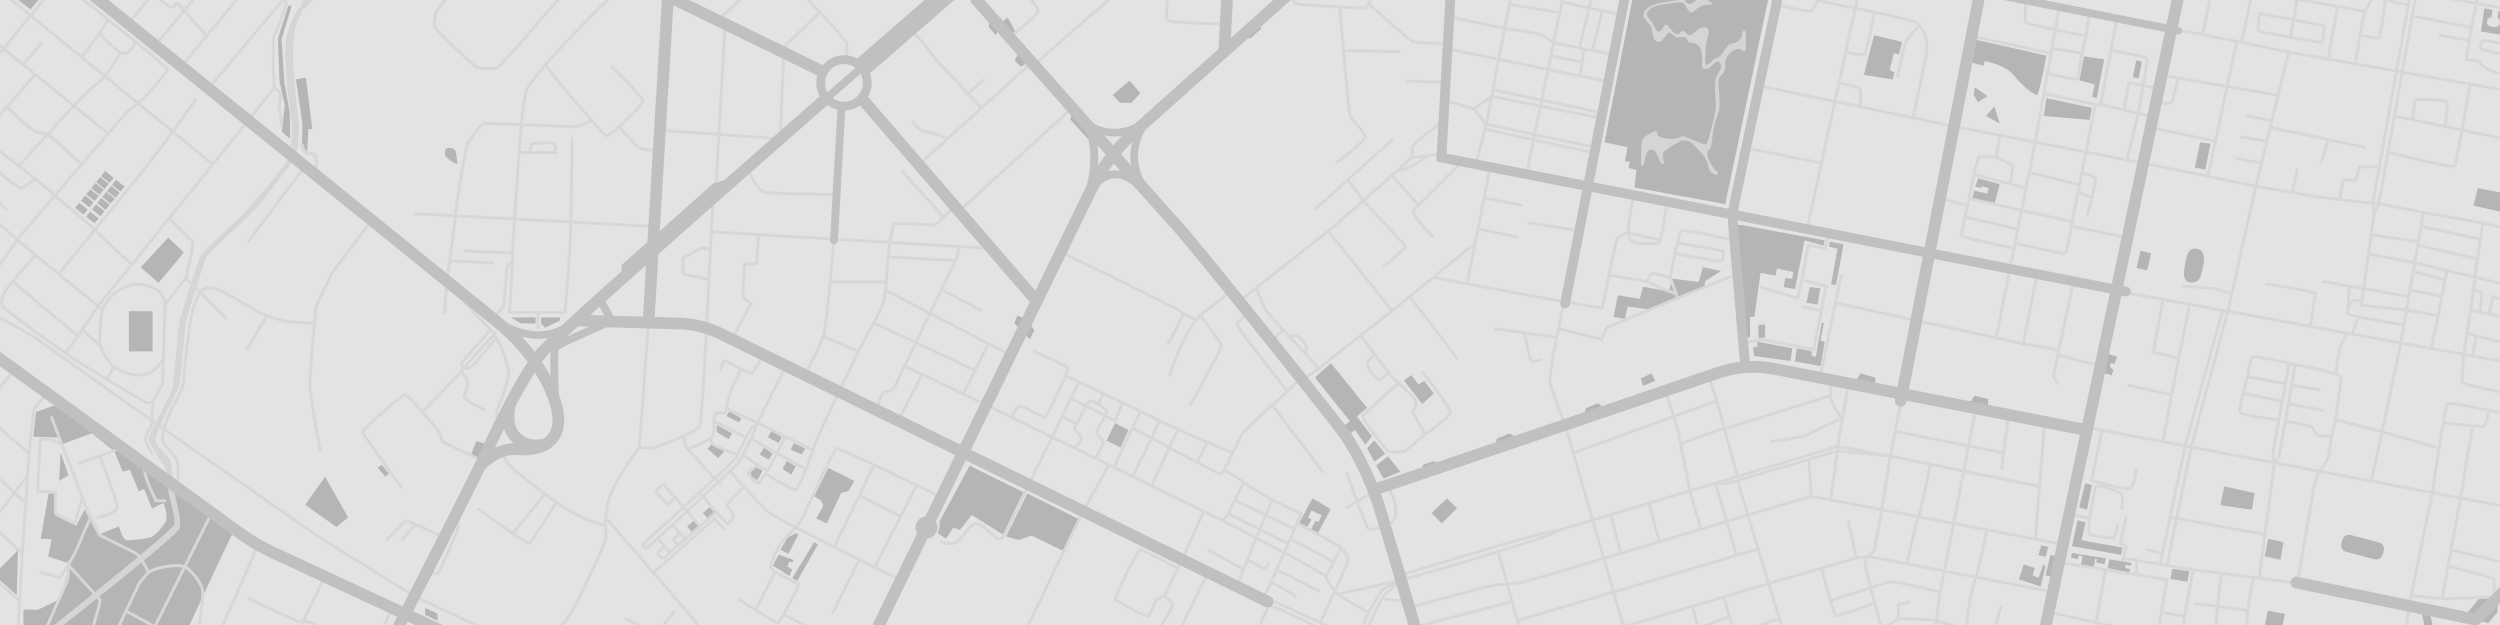 <svg xmlns="http://www.w3.org/2000/svg" viewBox="3157 -969.518 1366 341.533">
  <defs>
    <style>
      .cls-1 {
        fill: #e3e3e3;
      }

      .cls-2 {
        fill: #b5b5b5;
      }

      .cls-3 {
        fill: #d5d5d5;
      }

      .cls-4 {
        fill: #d9d6d6;
      }

      .cls-5 {
        fill: silver;
      }
    </style>
  </defs>
  <g id="map-index" transform="translate(3157 -969.518)">
    <path id="фон" class="cls-1" d="M0,0H1366V341.5H0Z" transform="translate(0.002 0.007)"/>
    <g id="сооружения" transform="translate(0 0.004)">
      <path id="Path_394" data-name="Path 394" class="cls-2" d="M12,327.629v-8.182c0-.711,7.649,0,7.649,0L32.1,313.4l5.514-19.209-12.094-3.913,1.823-9.426-5.914-.357L25.7,255.772h3.38l.534,12.2,11.205,5.411,4.624-8.894,7.293,13.873,11.383-4.624s2.134,6.937,3.913,7.47,12.984-1.067,14.229-1.779a30.394,30.394,0,0,0,7.115-7.647c2.313-3.558-.889-10.85-.889-10.85l-6.226,3.023-4.269-10.672-3.023,1.245-4.8-11.739-3.913,1.067L61.624,232.65l-12.273-9.783-16.008,5.87-1.6-3.557-14.407-.355,1.6-13.7,13.56-4.683,94.768,68.814s-20.239,42.8-24.489,52.367Zm164.813-80.973L165.941,262,183.016,274l6.4-5.2Zm54.694,71.7v3.735l6.736,3.2v-3.936Z" transform="translate(0.808 13.873)"/>
      <path id="Path_395" data-name="Path 395" class="cls-2" d="M31.05,247.127c.267.8,4.4,12.273,4.4,12.273l-5.2,3.2Zm37.356-77.3H81.34v21.936H68.406Zm6.467-23.953,15-16.275,8.537,8.137S84.676,154.682,84.41,154.282,74.873,145.878,74.873,145.878ZM39.022,113.332l2.254-2.751,4.574,3.746L43.6,117.078Zm3.231-3.946,2.254-2.751,4.574,3.746-2.254,2.753Zm2.834-3.461,2.254-2.751,4.573,3.744-2.252,2.753Zm2.755-3.365L50.1,99.808l4.573,3.746-2.254,2.751Zm2.662-3.249,2.252-2.751,4.574,3.746-2.254,2.751ZM53.216,96l2.254-2.751,4.573,3.744-2.254,2.753Zm-8.228,22.126,2.254-2.75,4.573,3.746-2.254,2.751Zm3.231-3.944,2.254-2.753,4.573,3.746-2.254,2.753Zm2.834-3.462,2.252-2.751,4.575,3.746-2.252,2.751Zm2.755-3.364,2.254-2.753,4.573,3.746L58.384,111.1Zm2.662-3.249,2.252-2.753L63.3,105.1l-2.252,2.753Zm2.711-3.313,2.254-2.751,4.573,3.746-2.252,2.751ZM162.848,80.646a18.608,18.608,0,0,1,2.935,2l.667-12.273h2.134l-3.468-28.147-5.469.934,3.6,24.145Zm-6.536-18.809L153.376,44.9l-1.6-23.478,5.6-18.542h-1.868l-5.736,18.142.934,23.345,2.869,12.94-1.668,14.407,4.576,3.985-.174-13.857Zm85.642,19.076c2.246-.8,5.2.133,5.336,3.068s1.2,5.6,0,5.336-5.6-3.3-6-4.386S241.175,81.191,241.953,80.913Zm34.995,92.311,5.513,3.29H290.6v-3.29H276.949Zm16.719,3.29,2.224,2.373,8-4.005v-1.658H293.666v2.862m-89.377,79.222,2.224-1.512,4,4.714-1.957,1.823-4.269-5.024Zm246.253.177s14.318,6.937,14.14,7.293-3.2,5.336-3.2,5.336l-3.867.978-7.873,16.72-5.78-2.757,3.889-6.848-1.4-3.113-3.647-2.045Zm-5.691,41.887-11.294,19.832-2.668-1.424,11.916-19.831,2.046,1.423Zm-11.828-6.314-4.536,2.312-4.092,6.76,4.314,2.312,5.469-10.494-1.156-.889Zm-9.6,11.828-3.113,5.958,8.982,5.692,1.6-3.558-2.668-1.6,1.067-2.8,1.6.578.711-1.423ZM414.7,256.91l-4.269-2.313-3.2,4.98,4.536,2.49,2.935-5.158Zm.712-12.539-2.4,3.824,5.069,2.757,2.045-3.29Zm12.539,7.321,4.8,2.906-2.4,4.535-4.8-3.113Zm9.96-6.787-6.136-3.024L430,245.437l6.048,2.668Zm-12.806-6.315-1.779,3.29-5.87-3.29,2.046-3.2Zm-22.055-10.227-1.334,2.223-6.759-3.468,1.512-2.49,6.58,3.735Zm-13.517,3.645,8.448,4.536-1.868,3.2-6.58-3.869ZM386.868,242.5l6.892,3.824-3.447,3.824-5.757-5.158Zm-1.112,34.372,2.535,3-3.735,3.268-2.467-3.134Zm-8.671,7.47,2.8,3.135-3.735,3.068-2.734-3.1,3.668-3.1Zm230.156-53.4,7.292,3.913-4.269,9.426-7.737-3.735Zm100.492,54.693,4.447,2.134,2.4-4.091-1.868-1.156,1.868-3.825,5.514,2.668-1.779,3.735-1.6-.711-2.4,4.624,3.824,1.956,6.937-12.983-9.96-5.869Zm72.48-5.513,8.359-8,5.514,5.336-8.359,8.359Zm-30.237-25.969c0-.267,6.4-4.979,6.4-4.979l6.67,8.359-9.161,3.824Zm-1.067-2.134,5.958-4.269-5.958-7.292-4,4.269,4,7.292Zm-4.892-9.248,3.558-4.536-8.182-10.85,5.514-4.8-19.743-24.367-8.716,7.826,19.031,23.833-3.468,3.024,3.38,4,2.938-2.13,5.688,8Zm21.077-35.04,4-3.023,3.913,5.158,3.2-1.956,5.247,6.937-6.4,5.648-9.961-12.764Zm173.329-59.851-10-2.134-2.268,8.137-14.407-1.868-1.956,7.07-14.052-2.668-1.767,6.688-11.974-1.968-2.361,11.848,6.23,1.041,1.334-6.766,13.073,1.83,9.619-4.369,19.329-8.3.534-3.068,8.671-5.469Zm54.96,28.28c-.089.267-3.29,18.587-3.29,18.587l-2.224-.534v-2.4l-8.092-1.69-1.067,7.2,14.052,2.491,2.223-13.163-2.313-.889,1.868-9.6Zm-16.1,13.962-.979,6.937L956.3,194.3l-.445-4.981s2.224.267,2.313,0,.089-2.845.089-2.845Zm-18.5-12.895h3.647v7.115h-3.647Zm33.794-19.831-1.512,8.893-6.047-1.067,1.823-8.537Zm5.247-25.612,7.47,1.6-4.092,21.966h-2.757l3.557-19.654-4.8-1.067Z" transform="translate(2.034 0.196)"/>
      <path id="Path_396" data-name="Path 396" class="cls-2" d="M948.207,131.352,947.5,134.2l-10.316-2.846-5.159,26.591-6.225-1.067.8-4.981,3.913.445.534-3.647-8.982-2.045-.712,4-8.181-1.6-3.38,24.1h-2.4v11.117l-3.906.687-5.33-62.05H902.5l45.711,8.449Zm-100.582,75.5,1.423,4,6.493-2.757-1.957-4.09ZM726.5,259.264l2.535-5.541,5.648-1.734,4.82,2.855-13,4.42m41.479-14.1,1.075-5.448,6.937-2.935,6.209,3.547-14.22,4.834m48.171-16.376,1.594-5.746,6.536-2.668,5.325,3.839-13.457,4.575M843.087,0l-15.2,77.729,12.628,2.668-1.423,7.827h2.668l-.712,3.557,4.269,1.067-1.067,9.6,49.624,9.071L917.257,0H843.088ZM990.479,22.945,975.154,19.21l-5.514,21.7L985.292,43.4l1.067-3.735-2.668-1.424L986,29.17l2.845.356,1.629-6.581ZM963.964,210.019l3.986-6.053,7.871,2.4v5.978l-11.857-2.326m62.1,12.187,4.048-5.968,7.337,1.734v6.467l-11.385-2.234m6-124.825,11.739,3.29-2.757,10.316-12.184-2.134.979-4.669,7.115,1.556.889-3.023-4.09-.979-.267,1.067-3.025-.822Zm8.858-39.219,2.89,9.338-7.47-4.135ZM1030.252,47.89c.667,0,6.8,4.669,6.8,4.669l-5.069,3.2-2.4-3.935Zm-4.461-14.47,9.129,2.465.667-2.465s10.805,1.53,16.141,7.933,10.539,10.538,12.806,10.472c1.868-5.136,4.8-21.411,4.8-21.411l-41.155-9.3-2.39,12.3m43.541,20.206-1.457,9.738,25.068,2.134,1.334-6.537Zm31.62-21.21-4.141,21.21-2.535-.8,1.468-6.67-8.4-2.268,2.534-13.073,11.072,1.6Zm17.47.534-1.868,9.272,3.2.6,1.734-9.071Zm34.95,44.822,5.6.8-2.8,14.14-5.736-1.2ZM1120.824,137l5.736,1.334-2.134,9.471-5.869-1.467Zm30.948-1.067c6.048,1.067,2.967,10.732,2.268,13.473-.8,3.135-2.135,5.537-6.356,4.827-3.263-.549-3.65-3.888-2.716-9.026s1.6-10.192,6.8-9.274Zm-51.32,56.638,7.562,2.369-1.423,3.735h-2.358V200.5l1.651,1.734-.862,2.846-6.819-1.814,2.254-10.693m-9.908,71.424,3.735,1.067-2.774,13.473-4.3-1.2Zm-4.141,20.276,4.335,1.2-2.167,9.738,22.377,4-.8,4-26.813-4.8Zm-3.063,17.875,18.542,2.935-.8,3.2-4.469-.867.334-2.035-.967-.167-.935,5.169-6.9-1.334,1.035-5.236-2.2-.4-.5,2.1-3.768-.864.633-2.5Zm20.362,3.424,12.139,2-.4,1.6-2.8-.489-.309,1.7,2.755.523-.445,2.045-11.827-2.568.889-4.813Zm34.4,5.247,9.272,1.268-.934,5.8-9.272-1.467Zm50.627,30.706,1.554-7.85,9.338,1.778-1.188,6.072Zm1.814-47.159,8.36,1.868-1.69,9.6-8.626-1.868Z" transform="translate(48.811 0.003)"/>
      <rect id="Rectangle_46" data-name="Rectangle 46" class="cls-2" width="9.515" height="23.3" rx="3.51" transform="matrix(0.256, -0.967, 0.967, 0.256, 1278.436, 300.577)"/>
      <path id="Path_397" data-name="Path 397" class="cls-2" d="M1346.178,336.937l8.964-10.843,9.472.224v7.78l-5.022,6.048-13.412-3.209m-17.024,4.276c-.679-3.087-2.038-8.223-2.038-8.223l-4.167.13,1.688,8.092ZM1366,115.354l-14.541-3.319s2.4-9.2,2.4-9.6l12.131,2.446Zm0-96.7-10.405-1.734,1.868-12.673,4.4.8-.534,4.135s-2-.462-2.435,2.468c-.5,3.4,6.537,3.635,6.894,1.3.477-3.112-1.19-3.535-1.19-3.535l.6-3.569.8.107ZM0,316.807,9.125,324.9l.747-24.769c-.352.527-6.037,6.273-9.871,10.128Zm529.859-62.747c1.245.89,29.348,14.585,29.348,14.585L548,291.767,530.924,281.1l-6.4,8.181-3.557-1.338-4.092,6-4.664-2.886a10.449,10.449,0,0,0,1.107-3.116,8.382,8.382,0,0,0,0-3.287Zm31.482,15.3-11.561,23.478,6.937,1.956,6.937-2.49,17.075,8.359,8.893-17.253ZM617.232,43.736l5.87,6.937-4.936,5.2H612.03l-4.135-4.269ZM586.8,59.744l-2.07,5.181,12.689,13.93-2.391-8.292L586.8,59.741m-29.551-33.33-2.755,6.475,3.38,3.291,5.084-3.324-5.709-6.442M541.457,8.593l-1.284,5.653L544,18.835l2.916-4.085-5.455-6.158" transform="translate(0.002 0.289)"/>
      <path id="Path_398" data-name="Path 398" class="cls-2" d="M549.948,9.6l-5.076,3.84,6.839,7.716,2.775-3.285L549.95,9.6Zm10.786,165.471-5.362-2.726-1.779,4.269,8.36,8.716,2.668-4.8-3.888-5.457M266.9,243.387l-7.142-2.471-3.2,7.737,6.727,2.5,3.616-7.766M9.38,0,16.045,5.2,20.31,0,9.382,0ZM678.49,19.121l3.877,2.038,6.4-5.777-3.479-2.341-6.8,6.08m552.762,250.343-1.419,9.071-17.253-2.49,2.135-10.316,16.541,3.735Zm-106.227,35.142-5.287-1.393-2.668,11.139,5.6,1.439,2.358-11.184m-6.531-5.8-1.424,5.514-3.912-1.112,1.6-5.291Zm-13.34,9.6,6.047,1.968-1.244,3.97,3.2,1.438,2.668-7.374,1.245.845-2.668,11.248-11.916-3.911,2.668-8.182Z" transform="translate(0.632 0.003)"/>
    </g>
    <g id="река" transform="translate(29.652 0.004)">
      <path id="Path_399" data-name="Path 399" class="cls-3" d="M164.108,0c-.416.539-.845,1.14-1.349,1.9-.187.28-.128,1.809-.313,2.1-.238.374-1.5.764-1.74,1.157a51.7,51.7,0,0,0-5.83,14.051c-2.268,8.8.667,34.683,2.268,45.622s-1.259,18.85-2,22.277-21.477,26.946-23.211,28.947S110.055,136.333,108.188,139s-10.272,30.415-11.606,35.084-3.468,34.15-3.869,36.818-12.806,26.146-13.34,28.28,4.134,9.2,7.6,14.007,2.8,13.34,3.335,16.453,4.135,13.829,2.935,17.163c-1.093,3.036-55.675,46.849-65.463,54.691h5.133c11.528-9.118,61.464-48.751,63-52.29,1.734-4-.534-10.405-1.868-17.609s-2.134-16.141-2.4-18.943-6.937-6.937-8.271-11.472,10.939-25.212,12.273-29.614,3.2-29.614,4-34.683,9.6-32.416,11.072-35.884,16.942-16.675,24.145-23.878,11.339-13.74,20.677-25.346,5.069-27.08,4.269-38.285-2.8-26.146-.667-36.551a26.7,26.7,0,0,1,3.778-9.407c.291-.459.13-2.046.424-2.465.16-.224,1.387-.213,1.545-.427A24.023,24.023,0,0,1,169.15,0Zm787.42,16.675c-1.734-.4-1.467,2.935-1.868,3.735a6.894,6.894,0,0,1-4.632,3.2c-2.365.267-3.239,1.734-5.106,4.536s-3.468,3.6-4.4,3.6-1.868,2.268-4.135,3.335-1.467-1.067-1.334-7.337,2.587-9.948,1.334-11.872c-2.387-3.667-8.271,3.068-9.738,3.335s-2.535-2-3.868-2.268-1.734,1.734-3.469,1.734-4.269-4.669-5.736-5.069-1.868,2.935-3.735,3.6-3.068-4.269-5.2-6.4-2.268-3.869.4-6.136,14.407-3.335,16.808-3.335,3.468,5.736,5.469,5.469,2-2,5.469-3.468,6.136-.133,5.87-1.467C933.539,1.3,932.249.6,930.812,0h-5.726c-1.171.964-2.729,2.063-3.839,2.138-1.142.075-2.109-1.108-2.73-2.138h-4.371a49.182,49.182,0,0,1-5.838,1.07C900.17,2.135,896.7,4.8,896.168,7.6s2.935,4.8,4,6.8.8,8.137,3.735,8.4,4.4-4,5.736-4.8,3.335,1.6,3.869,2.134,3.2,0,4.669,0,1.868,2,2.8,2.935,1.6-.667,4.936,1.734,2,10,2.268,11.739,2.535,1.067,3.468.934,4.4-5.736,6.27-3.068-1.289,5.336-2.134,8.137-.512,5.976-.133,15.474c.133,3.335-4.135,18.942-4.936,20.543s-11.072-4.135-12.806-4.135-2,1.868-8.137,1.334-6-1.868-6.136-3.468-1.868-.4-5.069,1.334-3.468,2.668-3.6,8.182-.8,8.893.534,8.626,1.2-4.536,2.534-7.07,3.735-1.6,4.669-.4,2.8,6.937,4,6.8-.134-3.335,0-5.6,8.137-6,9.338-6.937,4.4-.4,5.469.267,8.537,7.337,9.525,11.205.88,4.669,3.015,6.136,3.6.267,2.134-1.067-4.669-5.6-5.069-8.671.8-2.8,1.467-4,.667-2.268,1.334-7.337a60.891,60.891,0,0,1,3.191-12.406c1.345-3.735.144-11.472.011-15.474s1.067-4.4,2.4-5.736,1.334-3.468,1.334-6.136,2.8-5.87,5.6-7.07,4.269,1.6,5.069,1.067S952.475,16.894,951.529,16.675Z" transform="translate(-27.783 0.003)"/>
    </g>
    <g id="вспомогательные_дороги" data-name="вспомогательные дороги" transform="translate(0 0)">
      <path id="Path_400" data-name="Path 400" class="cls-4" d="M63.879,240.5l10.907,7.918a74.83,74.83,0,0,0,1.969,9.034c.937,2.675,4.93,11.186,5.1,11.547l.213.461h5.446a.8.8,0,0,0,0-1.6H83.088c-.859-1.842-4.034-8.684-4.824-10.936a80.175,80.175,0,0,1-1.953-9.085l-.051-.325L64.119,238.7,54.29,242.43l-14.14,5.2a.8.8,0,0,0,.552,1.5l10.672-3.927c3.786,9.706,9.288,24.681,9.2,26.887-.073,1.772-5.968,4.025-9.928,4.991a.8.8,0,1,0,.38,1.556c1.836-.448,11-2.86,11.149-6.48.131-3.17-7.9-23.918-9.293-27.507l1.974-.726Zm100.774-161c.181.021.427.035.713.049,1.63.08,3.394.277,3.707,1.606.438,1.871.134,7.46-.019,9.457a.8.8,0,0,0,.736.859c.021,0,.043,0,.064,0a.8.8,0,0,0,.8-.74c.025-.3.569-7.451-.017-9.944-.615-2.615-3.7-2.768-5.187-2.841a4.011,4.011,0,0,0-.5-.011,10.6,10.6,0,0,1-1.695-3.853.8.8,0,1,0-1.541.432c.614,2.181,1.622,4.815,2.939,4.979Zm-1.323,5.938L132.5,126.378a.8.8,0,0,0,1.277.96L164.607,86.4a.8.8,0,0,0-1.281-.963Zm53.24,205.223a.8.8,0,0,0,1.128-.09l6.873-8.07c4.426,1.932,10.68,4.832,15.135,6.947a.8.8,0,1,0,.686-1.446c-5.405-2.567-11.513-5.405-15.8-7.231l-.005,0c-2.845-1.21-4.9-1.98-5.385-1.913-.869.124-2.705,1.844-8.543,8-1.057,1.116-2.149,2.267-2.425,2.508a.8.8,0,0,0,.408,1.491c.433,0,.433,0,3.178-2.9,2.145-2.262,6.546-6.9,7.609-7.5a29.723,29.723,0,0,1,3.6,1.379l-6.553,7.694a.8.8,0,0,0,.09,1.128ZM414.484,99.029c-2.685-.995-6.738-9.479-8.073-12.664a.8.8,0,1,0-1.476.619c.519,1.238,5.176,12.132,8.994,13.546,3.628,1.345,36.738,1.562,40.5,1.583h.005a.8.8,0,1,0,0-1.6c-10.149-.053-37.108-.427-39.955-1.481Z" transform="translate(2.664 4.945)"/>
      <path id="Path_401" data-name="Path 401" class="cls-4" d="M218.376,312.009a16.561,16.561,0,0,0,5.2,1.27,2.448,2.448,0,0,0,1.759-.537c1.276-1.277,10.018-21.8,10.676-23.54.928-2.461.141-10.525.048-11.436a.8.8,0,1,0-1.593.163c.242,2.372.722,8.922.048,10.707-.982,2.6-9.293,21.781-10.3,22.966-.457.333-2.958-.181-5.247-1.083a.8.8,0,1,0-.587,1.491Zm526.1-48.185a.8.8,0,1,0-1.459.659,94.021,94.021,0,0,1,3.583,8.957c.681,2.748,1.05,6.478.047,8.7-1.052,2.34-4.639,3.968-4.624,3.968-3.869,1.178-7.8,1.8-8.383,1.369-.64-.715-3.086-6.87-5.784-14.023l2.732-1.639,5.5-2.491a.8.8,0,0,0-.66-1.458l-5.588,2.532-2.561,1.537c-1.811-4.834-3.685-9.97-5.165-14.108a.8.8,0,0,0-1.509.54c1.274,3.558,3.262,9.062,5.268,14.412l-4.925,2.956a.8.8,0,1,0,.824,1.373l4.674-2.809c2.718,7.193,5.347,13.738,6.145,14.388a3.4,3.4,0,0,0,2.078.488,32.3,32.3,0,0,0,7.908-1.569c.171-.077,4.215-1.9,5.528-4.809,1.47-3.272.406-8.288.046-9.747a92.479,92.479,0,0,0-3.679-9.231ZM640.614,170.851l-.009,0c-.005,0-.008.011-.013.016a22.527,22.527,0,0,0-2.062,2.2c-3.705-1.9-7.517-4.034-7.974-4.581-1.065-1.279-64.789-32.28-65.322-32.464a.792.792,0,0,0-1,.489.809.809,0,0,0,.472,1.024c.466.179,62.11,30.169,64.677,32.034a9.92,9.92,0,0,0,1.705,1.23c-2.945,5.808-7.456,14.556-8.1,15.4a.8.8,0,0,0,1,1.245c.208-.139.7-.473,8.481-15.831,1.69.971,3.675,2.017,5.056,2.73-7.472,10.018-13.553,28.853-13.852,29.794a.8.8,0,0,0,1.524.488c.075-.231,6.421-19.892,13.841-29.621a.8.8,0,0,0,.694-.434.784.784,0,0,0,.06-.514c.406-.491.815-.954,1.227-1.377,4.261,5.5,10.58,13.937,10.907,15.1-.064,1.971-10.341,20.593-16.8,31.868a.8.8,0,0,0,1.387.8c6.574-11.467,17.516-31,16.976-32.98-.512-1.878-8.692-12.522-11.288-15.869.185-.156.368-.315.553-.451,9.119-6.783,15.517-12.52,15.581-12.578a.8.8,0,1,0-1.072-1.189c-.064.057-6.409,5.748-15.463,12.484a14.962,14.962,0,0,0-1.179.992ZM571.8,57.557a.8.8,0,0,0-1.131-.051l-61.833,56.445a.8.8,0,1,0,1.078,1.181L571.755,58.69a.8.8,0,0,0,.05-1.131Zm-77.34-27.576c1.989,2.844,22.347,24.158,26.093,28.074L502.8,74.1c-2.1-1.487-10.021-3.8-12.224-3.984a2.372,2.372,0,0,0-1.03.085,33.036,33.036,0,0,1-5.019-5.119.8.8,0,0,0-1.227,1.028c2.16,2.583,5,5.677,6.239,5.741a1.024,1.024,0,0,0,.615-.154c1.43-.131,9.537,2.384,11.445,3.49l-14.727,13.3a.8.8,0,0,0,1.075,1.187l61.784-55.821a.8.8,0,1,0-1.075-1.188l-26.91,24.314c-1.008-1.054-3.362-3.517-6.28-6.589l7.756-6.906a.8.8,0,1,0-1.067-1.2l-7.79,6.939c-7.332-7.726-17.29-18.311-18.59-20.167-2.132-3.05-12.774-15.4-13.226-15.92a.8.8,0,1,0-1.212,1.046c.111.128,11.041,12.806,13.128,15.791Zm280.8,15.03a.8.8,0,0,0,.032-1.6c-.776-.032-19.023-.788-20.623-.788a.8.8,0,1,0,0,1.6c1.565,0,20.367.779,20.557.788Zm45.5,75.3a.832.832,0,0,0-.6.992.765.765,0,0,0,.942.569c1.259-.131,17.235,2.551,27.01,4.243a.827.827,0,0,0,.139.011.8.8,0,0,0,.136-1.59c-9.854-1.7-26.552-4.512-27.627-4.226ZM938.074,187.6l9.8-2.312,29.136,5.816,7.1-36.215-13.361-3.422,3.327-17.459,8.971,1.766,2.4-8.9a.8.8,0,0,0-1.547-.416l-2.006,7.454-9.085-1.79-3.88,20.375-1.945,8.63-18.891-5.752a.8.8,0,1,0-.466,1.531l20.543,6.254,2.279-10.121,11.8,3.023L979.93,167.9l-9.516-2.09a.8.8,0,0,0-.344,1.563l9.551,2.1-3.874,19.754-27.9-5.571-10.135,2.393a.8.8,0,0,0,.367,1.558Zm206.378,90.459a.8.8,0,0,0,.925-.651c.3-1.718,1.16-7.438-.194-8.943-1.293-1.439-10.689-4.709-13.791-4.514a1.827,1.827,0,0,0-1.414.635c-.95,1.366-2.8,12.312-3.522,16.8l-10.288-2.132a.8.8,0,1,0-.326,1.569l10.4,2.156c-.171,1.985-.487,6.6.136,7.965.384.847,1.731,1.843,12.891,2.941l.561.058a1.7,1.7,0,0,0,.192.013c.66,0,1.9-.611,3.212-8.143a.8.8,0,0,0-1.576-.273c-.486,2.8-1.331,6.065-1.875,6.787l-.358-.034c-9.882-.973-11.4-1.839-11.59-2.012-.4-.875-.2-5.1.064-7.84,1.193-7.46,2.745-15.659,3.345-16.866,1.6-.534,11.742,2.849,12.742,3.959.562.625.354,4.434-.192,7.6a.8.8,0,0,0,.651.926Z" transform="translate(14.639 0.872)"/>
      <path id="Path_402" data-name="Path 402" class="cls-4" d="M1344.516,5V3.376l-12.057-2.19L1332.682,0h-1.628c-.057.3-.117.608-.171.9l-4.958-.9h-8.958l13.612,2.472c-.856,4.507-1.574,8.343-2.174,11.595L1297.478,8.05,1298.915,0h-1.624l-6.839,38.486-1.59-.281L1295.711,0h-1.627l-.314,1.753L1285.564,0h-4.638c-.93,8.778-2.287,18.388-3.02,19.941a54.289,54.289,0,0,1-8.937-1.352l2.316-12.081L1274.845.4a.779.779,0,0,0,.1-.4h-1.715l-3.106,5.334c-3.2-.606-18.488-3.49-29.6-5.334h-10.75a.792.792,0,0,0,.285.085c.664.062,1.529.168,2.54.306l-1.558,9.533-18.67-3.583-.091.868c-.092.878-.893,8.6-.893,9.509,0,.886,0,1.253,17.609,4.324l1.006.175h.006c7.765,1.345,16.237,2.705,16.883,2.705.7,0,1.864,0,2.2-9.845l.021-.683-16.5-3.17,1.572-9.608c5.3.782,13.457,2.211,20.693,3.522l-4.93,27.192-20.714-3.66c-1.085-.229-12.411-2.611-24.951-5.174,3.486-15.745,4.453-20.8,4.7-22.5h-1.592c-.484,2.939-2.91,14.179-4.681,22.178-6.849-1.4-13.941-2.819-19.839-3.957L1186.882,0h-1.638L1181.3,17.92c-5.885-1.124-10.341-1.91-11.752-2a.827.827,0,0,0-.85.747.8.8,0,0,0,.747.851c1.409.091,6.113.928,12.294,2.116h.005c5.293,1.019,11.671,2.294,18,3.579l-4.934,23.1-34.95-6.088a.8.8,0,0,0-.274,1.577l8.043,1.4c-.6,2.533-2.412,10.16-2.991,12.011-.243.785-4.007.526-7.737-.531a.8.8,0,1,0-.437,1.54,25.294,25.294,0,0,0,6.232,1.056c1.686,0,3.1-.392,3.472-1.588.61-1.953,2.465-9.769,3.044-12.214l25.266,4.4-6.065,28.394-34.555-7.409a.8.8,0,1,0-.335,1.564l34.555,7.409-3.756,17.59-34.577-7.084h0l0,0-8.156-1.585,5.9-23.912,7.274,1.693a.815.815,0,0,0,.182.021.8.8,0,0,0,.181-1.579l-7.3-1.7c.836-4.48,1.7-9.231,2.454-13.6l7.745,1.5a.8.8,0,0,0,.3-1.571l-7.78-1.508c1.305-7.705,2.181-13.884,1.777-14.61-.208-.378-.85-1.511-19.487-4.488l3.2-16.748a.8.8,0,1,0-1.571-.3l-3.357,17.581v0l-5.49,28.75h-2.1l-27.291-5.851,1.651-9.236c10.357,2.288,14.026,2.76,15.4,2.76.63,0,.779-.1.875-.165l.322-.242.057-.338c.13-.779,2.22-13.233,2.337-13.945l2.011-8.593.037.009.146-.8c2.451-13.316,1.778-13.45.925-13.619a.8.8,0,0,0-.811,1.246c.117,1.091-.654,6.35-1.542,11.28-4.544-.931-10.045-2.079-15.184-3.18l2.073-11.609a.8.8,0,1,0-1.575-.282l-2.066,11.553c-7.246-1.563-13.468-2.977-14.742-3.454-.28-1.21-.137-6.661.178-11.515a.8.8,0,0,0-.043-.309h-1.5a.761.761,0,0,0-.056.2c-.76,11.691-.03,12.484.21,12.742.174.19.638.681,15.666,3.922l-1.676,9.383v0l-.339,1.9-42.64-9.192a.8.8,0,0,0-.338,1.565l42.7,9.2-1.848,10.341v0L1089.9,76.716l-18.462-3.586-25.079-4.875-21.653-4.549c1.018-4.525,6.086-27.207,7.2-34.777,1.283-8.719-2.538-14.194-4.93-16.68-1.11-1.156-12.137-3.781-24.044-6.339-.008,0-.013-.005-.021-.007h-.017c-3.234-.694-6.528-1.383-9.711-2.036L994.034,0h-1.639l-.773,3.547C983.788,1.949,976.881.608,973.685,0h-2.807a7.894,7.894,0,0,0-1.223,2.31,10.242,10.242,0,0,1-1.507,2.864c-1.2.434-10.557-1.368-18.911-3.357a.8.8,0,0,0-.372,1.558c8.437,2.006,18.786,4.181,20.175,3.116a9.186,9.186,0,0,0,2.09-3.564,14.618,14.618,0,0,1,.761-1.646c1.88.309,10,1.882,19.391,3.81l-8.715,39.971-2.042,9.363-42.3-8.687a.8.8,0,1,0-.322,1.569l42.28,8.684-7.02,32.2L932.73,80.012a.811.811,0,0,0-.943.626.8.8,0,0,0,.626.943l40.414,8.172-7.691,35.277a.8.8,0,1,0,1.564.342l7.865-36.081v0l7.188-32.972,41.82,8.787h0l22.47,4.722,24.332,4.728-1.851,10.488c-8.433-.806-9.16.072-9.4.366-.677.848-1.956,6.037-2.636,8.943l-.021,0-.16.8,0,.017v0l-2.672,13.119v0L1053,111.2l-14.256-3.532a.8.8,0,1,0-.384,1.553l14.3,3.545-1.242,5.672,0,0v0c-1.067,4.866-2.131,9.733-2.22,10.176-.192.96-.314,1.662,28.846,7.613l-9.472,47.415-86.269-18.839c1.626-7.8,2.817-13.354,3.041-14a.8.8,0,0,0-1.419-.733c-.541.943-8.388,39.607-11.736,56.187a.8.8,0,0,0,.626.942.83.83,0,0,0,.16.017.8.8,0,0,0,.783-.642c2.508-12.427,5.784-28.5,8.217-40.205l101.041,22.065-.009.032.809.142c.163.028,16.364,2.845,17.929,3.193.309.068.456.293.63.847-1.511,7.274-2.561,12.6-2.493,13.07.2,1.377,1.936,3.778,2.284,4.245a.8.8,0,1,0,1.287-.953,13.517,13.517,0,0,1-1.98-3.441c.015-.566.838-4.728,2.085-10.736.043.03.071.069.117.1,1.106.587,18.875,4.755,22.426,5.585a.821.821,0,0,0,.184.021.8.8,0,0,0,.182-1.579c-8.021-1.874-21.1-5.008-22.035-5.441-.166-.088-.3-.557-.4-.933v-.006c2.29-10.96,5.685-26.7,8.3-38.7a.8.8,0,1,0-1.563-.341c-1.964,9-5.453,25.068-7.954,37.013a2.18,2.18,0,0,0-.722-.306c-1.413-.314-13.838-2.483-17.192-3.068l7.478-37.217a.8.8,0,1,0-1.569-.317l-7.481,37.223-13.194-2.881,9.631-48.219v0l.386-1.934c21.479,4.83,25.866,5.507,26.919,5.507a.681.681,0,0,0,.363-.064c.418-.209,1.05-.526,3.492-14.706,2.168.443,8.361,1.707,14.556,2.967,3.844.779,7.687,1.555,10.57,2.129,5.585,1.113,5.588,1.112,5.755.3a.8.8,0,0,0-.76-.96c-1.147-.162-18.107-3.607-29.832-6.008l.329-1.662,3.084-15.594,5.859,3.116c-.361,1.451-.7,2.8-.979,3.876a42.94,42.94,0,0,0-1.139,4.841.782.782,0,0,0,.762.779h.038a.821.821,0,0,0,.8-.742c.032-.323.547-2.344,1.091-4.482,3.692-14.492,3.707-16.082,2.822-16.674a58.615,58.615,0,0,0-6.873-2.74l1.921-9.719,30.5,5.927,35.347,7.243h0l25.383,5.2L1197.443,159.3c-1.74-.462-5.878-1.569-7.8-2.116-2.613-.747-17.907-1.627-18.716-1.627h-.011a.8.8,0,0,0,.015,1.6c.659,0,15.908.889,18.274,1.564,1.957.56,6.185,1.689,7.891,2.143l-1.857,8.307L1142.3,159.5a.8.8,0,0,0-.288,1.574l17.413,3.18-5.254,28.811,13.943,3.25L1164.43,214.8l-22.7-4.984a.8.8,0,1,0-.345,1.564l22.742,4.991-4.529,23.98-40.284-7.632a.8.8,0,1,0-.3,1.573l7.161,1.357-5.811,27.483.715.2c2.76.8,15.425,4.386,20.148,4.386a3.906,3.906,0,0,0,1.359-.177c2.971-1.187,3.94-9.653,4.1-11.337a.8.8,0,1,0-1.592-.156c-.368,3.789-1.576,9.4-3.1,10.007-1.619.643-12.272-1.921-19.753-4.055l5.51-26.061,43.837,8.308-8.106,38.141v0l-4.016,18.892c-3.041-.651-7.094-1.526-7.458-1.633a.8.8,0,0,0-.5,1.521c.354.12,5.1,1.14,7.624,1.679l-.9,4.258a.792.792,0,0,0,0,.339l-11.852-1.9c-.63-.6-2.871-.86-6.681-.765a43.965,43.965,0,0,1,1.21-5.037,1.944,1.944,0,0,0-.149-1.7,4.326,4.326,0,0,0-2.6-1.586l2.777-13.762a.8.8,0,0,0-1.569-.316l-3.106,15.359.833.125a4,4,0,0,1,2.284,1,.354.354,0,0,1,.015.342,54.852,54.852,0,0,0-1.46,6.266l-.174.977.99-.037a33.833,33.833,0,0,1,6.307.222c-.064,1.366-.017,4.73.011,6.429l-41.334-6.582a.8.8,0,0,0-.252,1.579l24.535,3.908-4.863,27.251-25.1-5.564a.8.8,0,1,0-.347,1.563l28.312,6.277h7.4l-8.7-1.93,4.882-27.345,32.037,5.1-2.892,16.968v.012l-1.227,7.2h1.624l1.043-6.126,11.1,2.008-.743,4.117h1.626l5.274-29.3,13.933,1.786-1.964,16.463-11.451-1.483a.8.8,0,1,0-.207,1.587l11.5,1.491-.709,9.455h1.605l.694-9.248,14.973,1.94-.552,7.308h1.606l.6-7.913,2.909-17.162,2.451.314,18.285,2.345a.811.811,0,0,0,.9-.694.8.8,0,0,0-.691-.894l-17.487-2.241,8.121-61.462,22.867,4.333a16.685,16.685,0,0,0-1.932,3.821c-.534,2.266-9.244,52.855-9.615,55.008a.8.8,0,0,0,.654.924.813.813,0,0,0,.137.011.8.8,0,0,0,.79-.664c.09-.526,9.071-52.694,9.594-54.912a19.209,19.209,0,0,1,2.06-3.867l60.032,11.376-12.457,61.121-1.409,10.559h1.614l1.373-10.293,1.032-5.071c2.973.386,13.884,1.764,18.392,1.764.181,0,.35,0,.508-.006,3.6-.1,18.445-.6,24.94-.819l-.017,1.34a.8.8,0,0,0,.79.811h.011a.8.8,0,0,0,.8-.79c0-.085.009-.626.018-1.416l1.462-.049a.8.8,0,1,0-.027-1.6h-.026l-1.391.048c.028-2.9.049-7.014-.037-8.382-.053-.807-.12-1.912-13.254-5.325-4.973-1.295-9.976-2.429-11.828-2.842l1.366-7.449,26.117,6.211v-1.643l-25.828-6.144,4.913-26.793,20.915,3.964v-1.63l-20.639-3.912,6.289-37.963c1.369.091,2.529.136,3.463.136,1.656,0,2.631-.139,2.913-.419,1.014-1,2.148-5.693,2.657-8,1.766.384,3.546.779,5.317,1.174v-1.643c-28.44-6.405-29.187-5.13-29.508-4.576-.779,1.355-3.618,18.414-4.486,23.713l-29.5-8.609,9.923-47.013,32.933,6.017c-.322,3.742-1.1,13.236-.774,14.7.122.544.44,1.942,21.413,5.9V213.25c-9.46-1.816-18.519-3.881-19.875-4.781-.149-1.5.38-8.777.817-13.887l3.34.611a.785.785,0,0,0,.555.419.808.808,0,0,0,.143.013.8.8,0,0,0,.53-.208l14.489,2.647v-1.626l-14.034-2.566,1.7-9.421c4.1,1.067,9.2,2.384,12.331,3.159v-1.649c-4.093-1.019-11.451-2.928-17.157-4.426.526-3.485,1.11-7.367,1.676-11.173l9.391,1.86h0l6.086,1.206V171.8l-4.995-.989,1.513-7.72a30.943,30.943,0,0,0,3.481.915v-1.633a32.854,32.854,0,0,1-3.817-1.089l-.878-.317-1.87,9.53-3.607-.715c.338-2.511,1.19-8.87,1.19-9.5,0-.464-.011-1.229-4.642-2.551.32-2.226.572-4.047.729-5.27l12.9,3.095v-1.646l-12.719-3.054v-.025c0-1.1,2.319-17.038,3.956-28.017l8.761,2.017v-1.643l-10.09-2.322-.006.043-32.133-5.723c-3.206-.6-19.318-3.889-23.012-4.644l4.681-26.351c26.349,6.435,33.467,7.646,35.537,7.646.712,0,.826-.142.924-.265.4-.5,2-8.762,3.946-19.543l20.151,4.22V74.608l-19.867-4.162c1.325-7.364,2.79-15.733,4.143-23.563l15.724,2.781V48.037l-52.49-9.272L1297.2,9.627l30.918,6.016c-.384,2.1-.715,3.929-1,5.539-3.116-.562-14.42-2.6-15.175-2.755a.8.8,0,1,0-.314,1.569c.779.156,12.07,2.2,15.214,2.764-1.624,9.31-1.462,9.733-1.393,9.912.326.814,1.377.87,3.12.96,1.544.082,4.13.218,4.439,1.133.845,2.487,7.539,5.333,11.5,6.183V39.315c-3.784-.877-9.458-3.511-9.989-5.069-.658-1.942-3.549-2.094-5.87-2.215-.553-.03-1.261-.066-1.659-.134.109-1.214.72-4.886,1.563-9.637l0-.006v-.009c.386-2.177.822-4.578,1.281-7.075l0-.009V15.15c.747-4.071,1.555-8.391,2.313-12.393ZM1229.473,19.508c-7.371-1.289-14.666-2.66-16.46-3.255.1-1.363.472-5.109.771-8.01l17,3.262Zm17.995-4.8a37.217,37.217,0,0,1-.877,7.584c-1.669-.194-8.463-1.286-15.542-2.511l1.305-7.975Zm-145.3,2.5c4.023.86,8.994,1.9,15.143,3.157l-1.834,7.833-14.834-2.465Zm-1.8,10.1,14.8,2.463L1113.042,42.4c-1.846-.085-8.58-1.387-14.883-2.775ZM992.854,5.417c2.945.606,5.987,1.243,8.975,1.883-1.956,9.878-4.344,20.62-5.01,21.608-.64.473-4.589-.085-8.818-1.227Zm1.313,51.873L982.1,54.754l1.872-8.583c4.478.947,9.372,2.191,10.256,2.748a56.244,56.244,0,0,1-.059,8.37Zm28.979,6.089-27.395-5.757c.2-3.43.4-8.582-.141-9.546-.176-.314-.706-1.252-11.3-3.47l3.351-15.357a34.773,34.773,0,0,0,7.9,1.392,3.255,3.255,0,0,0,2.48-.7c1.133-1.4,4.212-16.518,5.357-22.306,11.23,2.423,21.362,4.813,22.436,5.725.16.168.331.355.5.553-1.7,1.8-6.76,7.227-7.417,8.705-.768,1.731-4.29,18.854-4.322,19.023a.8.8,0,0,0,.63.941.771.771,0,0,0,.156.016.8.8,0,0,0,.784-.645c.4-2.013,3.6-17.3,4.215-18.684.44-.992,4.258-5.223,6.956-8.087a18.007,18.007,0,0,1,2.991,13.515c-1.108,7.528-6.179,30.216-7.182,34.683Zm123.117-2.46-6.318-1.47,2.482-13.29,6.265,1.214c-.793,4.61-1.678,9.509-2.429,13.545Zm-13.728-32.34c8.166,1.311,16.851,2.993,18.353,3.743.043,1.334-.822,6.969-1.927,13.475l-7.812-1.515-2.766,14.806-11.177-2.6ZM1071.95,74.86l17.658,3.431-4.7,23.553-7.364-1.94c1.074-4.179,2.01-9.032.925-10.115-1-1-6.335-3.442-8.38-4.357Zm-11.609,11.618c.873-.32,5.069-.144,8.639.213,2.914,1.291,7.66,3.537,8.308,4.173.365.724-.352,4.89-1.3,8.63l-17.948-4.734a66.894,66.894,0,0,1,2.3-8.281Zm-2.636,9.847,18.654,4.923h0l8.228,2.171-2.1,10.533-27.122-6.121Zm20.643,38.336c-9.818-2.008-24.716-5.232-27.473-6.273.3-1.373,1.093-5.021,1.924-8.815l27.317,6.237Zm-25.207-16.65,1.889-8.614,27.142,6.126-1.742,8.719Zm56.5,4.66-.019,0-.139.816c-1.031,6.03-2.326,12.651-2.886,14.263-2.652-.314-16.808-3.39-26.137-5.485l3.273-16.387,26.089,5.888Zm.491-2.479-26.085-5.888,3.814-19.1,25.979,6.252Zm12.649-22.53c.074,1.174-.907,5.521-1.9,9.587l-5.93-3.152,1.741-8.8c2.2.777,5.133,1.868,6.092,2.367Zm-8.632,2.226-25.975-6.25,3.005-15.039,26.178,5.087Zm3.516-17.774-26.189-5.09,4.467-25,26.549,5.694Zm1.571.305,4.852-24.524h2.092l19.741,4.591-5.912,23.969ZM1278.654,21.4c.5-.2,1.654-.67,3.78-20.434l11.056,2.362-6.2,34.6-20.968-3.705,2.367-14.055C1271.794,20.818,1277.438,21.9,1278.654,21.4Zm-22.2-16.976c6.069,1.1,11.237,2.077,13.137,2.436l-2.184,11.392-.017,0-2.642,15.693-13.218-2.334Zm-26.769,24.951,35.58,6.286h.005L1287,39.5l-9.11,50.83c-3.024.019-9.146.046-9.8,0-1.061-.075-1.409,1.254-1.951,3.678-.263,1.163-.749,3.332-1.133,3.652a9.044,9.044,0,0,1-3.18-.068c-1.7-.2-2.608-.292-3.165.126-.261.2-.944.734-2.318,10.446l-11.405-1.345-12.977-2.262c2.569-11.419,2.4-11.9,2.316-12.155a.8.8,0,0,0-1.547.386c-.025.8-1.192,6.344-2.348,11.494L1212.1,101.1l7.479-30.509,30.009,6.258c-1.459,5.126-3.082,10.57-3.394,11.154a.8.8,0,1,0,1.39.8c.486-.843,2.76-8.755,3.575-11.622l19.2,4a.81.81,0,0,0,.164.017.8.8,0,0,0,.162-1.584l-50.729-10.579.669-2.729Zm47.924,62.558-3.287,18.345-16.385-1.929a73.158,73.158,0,0,1,1.737-9.325,13.868,13.868,0,0,1,1.966.155c1.953.235,3.3.352,4.151-.124.918-.51,1.334-2.115,1.914-4.7a20.744,20.744,0,0,1,.636-2.417c1.569.036,6.972.009,9.269-.005Zm-76.286-68.4c12.1,2.465,23.687,4.888,26.79,5.539l-5.418,22.1-26.3-4.58ZM1185.9,95.753l3.922-18.359,6.245-29.237,26.249,4.572-3.049,12.437c-3.687-.848-12.409-2.8-13.593-2.607a.781.781,0,0,0-.64.888.821.821,0,0,0,.889.692c.776-.085,7.069,1.224,12.962,2.583l-2.352,9.591-13.071-2.22a.8.8,0,0,0-.269,1.579l12.958,2.2L1213.615,88.2l-12.755-2.54a.8.8,0,0,0-.313,1.569l12.687,2.527-2.708,11.047Zm25.841,6.9,32.976,5.746,12.206,1.441h.006l17.111,2.017-.019.107h.243l.619,5.413-1.516,10.789,0,0v0l-4.023,28.611-21.261-3.72a.8.8,0,1,0-.278,1.576l13.551,2.371-.852,12.646a3.831,3.831,0,0,0-.082,1.985.744.744,0,0,0,.03.094c.011.018.011.043.021.059a.58.58,0,0,0,.1.149.3.3,0,0,0,.053.051l.035.029a.777.777,0,0,0,.227.144,23.947,23.947,0,0,0,5.076,1.475l-2.725,7.94-1.9-.346h-.007l-19.542-3.571c.768-4.774,2.684-16.729,2.684-17.389a.882.882,0,0,0-.519-.794c-1.214-.651-10.245-2.324-14.072-3.015-12.832-2.316-13.225-2.052-13.511-1.861a.8.8,0,0,0,.624,1.445c2.038-.06,22.526,3.717,25.817,4.7-.294,2.175-1.619,10.533-2.6,16.621l-43.4-7.929Zm52.606,62.414a21.434,21.434,0,0,1,3.829.027l-.331,2.342,24.649,2.672-1.123,6.5c-10.568-1.718-26.744-4.572-29.353-5.613l.082-1.232a17.682,17.682,0,0,1,2.246-4.7Zm-1.932.05.526-7.833,6.179,1.082-.72,5.136c-1.967-.143-4.147-.2-4.82.149a4.519,4.519,0,0,0-1.163,1.466Zm7.246.907,1.038-7.383,23.077,4.037-1.01,5.85Zm1.261-8.969,2.436-17.333,23.614,4.445-2.412,13.969v0l-.512,2.965Zm24.567,5.115v-.006l.5-2.9,15.8,3.386-1.737,8.8-15.7-2.7Zm.774-4.489,1.422-8.239c2.43.547,10.391,2.672,15.886,4.168l-1.473,7.465Zm1.692-9.807.582-3.372,16.072,3.861-.726,3.674c-4.607-1.254-13.069-3.537-15.928-4.162Zm.814-14.122-1.526,8.836-23.662-4.452,1.259-8.947,24.112,3.5-.184,1.061Zm-102.337,37.249,63.439,11.592a30.1,30.1,0,0,0-3.775,8.448c-.644,3.18-1.665,9.854-2.042,12.342-6.168-2.372-17.226-4.194-21.435-4.834l-2.382-.574v0l-.683-.162-.053-.011,0,0c-19.466-4.621-20.5-3.76-20.842-3.477-1.126.939-2.322,7.463-2.939,11.3l-2.3,9.028c-.4,1.435-2.342,8.673-1.78,10.736.44,1.615,7.556,3.184,21.12,4.668-3.3,18.375-3.2,18.671-3.143,18.853.09.267.384,1.663.644,2.933l-43.45-8.233Zm51.664,52.495-18.3-3.561c.5-2.942.988-5.805,1.435-8.447l14.631,2.2a.772.772,0,0,0,.121.009.8.8,0,0,0,.117-1.592l-14.6-2.2c.7-4.119,1.274-7.566,1.624-9.661,8.194,1.276,16.865,3.193,21.066,4.818a.776.776,0,0,0,.39.19.767.767,0,0,0,.1.009c1.209.5,1.957.978,2.077,1.387.126,1.147-1.684,14.46-2.839,22.5l-2.159,8.463a29.533,29.533,0,0,1-6.417-.408,28.507,28.507,0,0,1-2.732-4.061c-.194-.4-.7-1.445-14.479-3.561.461-2.65.931-5.376,1.392-8.068l18.26,3.554a.822.822,0,0,0,.155.015.8.8,0,0,0,.154-1.587Zm-42.925-9.255,1.921-7.534,19.267,3.532c-.53,2.9-1.021,5.583-1.473,8.064Zm19.429,5.637c-.584,3.208-1.1,6.059-1.558,8.593-9.05-1-18.691-2.575-19.882-3.6-.245-1.321.776-5.953,1.6-9.075Zm-17.182-14.74c.7-4.147,1.686-8.678,2.212-9.516,1.535-.181,10.472,1.609,18.758,3.558-.624,3.392-1.2,6.542-1.742,9.485ZM1194.85,170.72l-19.62,72.59-1.689-.32,19.946-72.518Zm-38.83,21.125L1161,164.535l12.974,2.371-5.546,27.83Zm5.151,48.8,4.674-24.759,3.984-20,0,0v0l5.717-28.69,16.357,2.988-19.94,72.508Zm11.987,3.9,1.737.329-7.673,37.4-2-.374Zm-13.366,62.9.958-4.508a.781.781,0,0,0,.227-1.067l3.91-18.4,2.015.374-4.966,24.2-2.241-.359a.788.788,0,0,0,.1-.24Zm11.779,28.366-11.111-2.012,3.031-17.8-16.808-2.676c-.037-2.035-.066-4.731-.037-6.109l15.754,2.519c1.32.369,10.486,1.789,13.465,2.244Zm34.445-3.2L1191,330.658l1.964-16.467,15.826,2.03Zm6.236-17.555-35.334-4.53c-4.383-.667-11.184-1.74-13.409-2.175l4.968-24.214,46.719,8.641Zm3.152-23.868-46.607-8.616,7.671-37.394,43.917,8.321Zm6.328-40.119c-.2-.956-.427-2.038-.555-2.508.213-2.14,5.272-29.982,8.77-49l1.608.388c-3.236,19.345-8.137,47.959-8.7,49.419a10.924,10.924,0,0,1-1.125,1.7Zm24.005,5.6-22.955-4.351a13.474,13.474,0,0,0,1.509-2.239c.322-.646,1.85-9.045,3.572-18.915,6,.928,12.374,2.18,13.368,2.8a30.131,30.131,0,0,0,2.983,4.38c.211.232.83.911,7.278.878a88.678,88.678,0,0,1-1.644,10.515,39.62,39.62,0,0,1-3.223,5.537q-.455.711-.889,1.4Zm1.693.32c.181-.288.365-.573.544-.854a38.35,38.35,0,0,0,3.4-5.894c.8-2.405,1.734-10.992,1.81-11.69l2.094-8.225,23.87,6.1-5.6,25.506Zm93.1,60.291c.071,1.451.05,5.411.023,8.193-6.456.217-21.395.717-25,.82-.466.011-1.046,0-1.7-.027l2.9-15.821c10.934,2.414,22.5,5.547,23.777,6.835Zm-28.291,8.9c-5.037-.337-12.689-1.289-15.22-1.614l11.1-54.444,13.919,2.639Zm4.08-104.977c1.843-.2,11.116,1.519,21.317,3.7-.683,3.087-1.625,6.414-2.153,7.122-1.473.395-11.579-.576-20.989-1.793.792-4.4,1.494-8,1.825-9.026Zm-4.357,23.852c.63-3.869,1.465-8.83,2.25-13.248q8.954,1.163,14.356,1.594l-6.257,37.782-13.914-2.636Zm-1.686.442-3.453,22.752-31.709-6.008,5.574-25.38Zm-30.8-10.625-23.886-6.111c1.191-8.279,3.016-21.461,2.721-22.477-.224-.779-1.238-1.532-2.74-2.244.306-2.038,1.412-9.325,2.09-12.673.63-3.116,3.073-7.148,3.9-8.455l27.809,5.08Zm10.2-48.45-24.848-4.54,2.707-7.886c4.424.939,11.675,2.279,23.561,4.2Zm1.574.288,2.826-16.368,15.661,2.691-3.25,16.459Zm39.385-2.657-1.725,9.536-3.283-.6c.233-1.529.8-5.233,1.494-9.857.879.231,2.1.549,3.514.918Zm-4.853-2.753a.785.785,0,0,0-.484.526.8.8,0,0,0,.281.832c-.529,3.494-1.048,6.911-1.526,10.044l-15.992-2.922,8.1-41.033,13.905,3.34c-.518,4.037-2.426,16.891-4.284,29.213Zm8.136-20.757c-.114,1.19-.7,5.667-1.142,8.932l-3.5-.694c.5-3.385.985-6.646,1.389-9.445a18.733,18.733,0,0,1,3.253,1.206Zm-3.693-10.064-31.418-7.545,1.385-8.023,31.141,7.135c-.563,4-1.008,7.3-1.108,8.434Zm-26.94-33.488,30.9,5.5c-.208,1.4-.608,4.1-1.08,7.3l-30.855-6.814Zm29.59,14.39c-.429,2.921-.894,6.121-1.315,9.075l-31.1-7.125,1.516-8.772ZM1301.713,116.7l-2.489,14.418-24.161-3.511,1.4-10,2.369-5.526c3.42.7,18.969,3.877,22.875,4.621Zm-25.837-4.736h1.267l-1,2.337Zm1.808-1.59-1.75-.011,12.651-70.584,1.59.282Zm41.524-20.046c-3.2-.189-22.5-4.68-34.965-7.721L1287.5,64.3l35.3,7.4c-1.657,9.185-3.089,16.794-3.586,18.635Zm-21.628-25.553a76.937,76.937,0,0,1,1.4-9.66,123.072,123.072,0,0,1,15.982.971c.005,1.555-.485,7.006-1.027,12.115Zm29.632-18.172c-1.245,7.193-2.758,15.8-4.144,23.51l-7.561-1.583c1.358-12.719,1.046-13.2.856-13.485-.216-.323-.566-.432-1.273-.555-2.079-.355-16.018-1.537-17.125-.709-.288.217-.953.745-1.959,10.661l-8.239-1.725,3.976-22.382ZM1069.918,341.5l2.525-9.393a.8.8,0,1,0-1.547-.416l-2.636,9.81Zm-402.048,0a106.99,106.99,0,0,1,4.608-9.837c2.021.546,12.312,5.347,21.675,9.837h3.7C673,329.45,672.219,329.891,671.794,330.133c-.733.416-2.638,4.242-5.665,11.366ZM638.9,312.023a.8.8,0,0,0-1.072.366L623.6,341.5h1.782l13.887-28.406a.8.8,0,0,0-.367-1.07ZM342,341.524l5.455-6.723a.8.8,0,1,0-1.243-1.011l-6.273,7.734Zm-21.8-2.779,5.555,2.779h3.579l-8.42-4.21a.8.8,0,1,0-.715,1.43Z" transform="translate(21.482 0.007)"/>
      <path id="Path_403" data-name="Path 403" class="cls-4" d="M1126.058,292.656c-2.263-.438-7.4-1.435-14.41-2.792l2.227-27.414a.775.775,0,0,0,.1-1.172l2.825-34.787a.8.8,0,1,0-1.594-.128l-2.8,34.432-39.72-8.121,2.355-12.169,17.606,3.458-.815,7.99a.8.8,0,0,0,.715.877.72.72,0,0,0,.082,0,.8.8,0,0,0,.8-.719l.889-8.719,2.726-20.74a.8.8,0,0,0-1.587-.209l-2.618,19.922-17.491-3.436,3.823-19.735a.8.8,0,1,0-1.572-.3l-3.82,19.732L1035.2,231.05l2.907-14.789a.8.8,0,1,0-1.571-.309l-3.063,15.574-2.487,12.663c-3.292-.568-17.278-3.186-27.253-5.066l2.5-14.164.747-.331-.6-.529,3.271-18.555a.8.8,0,1,0-1.577-.277l-3.077,17.461a20.146,20.146,0,0,1-5.227-10.8l-.011-.085c-.15-1.219-.041-6.424.015-8.359a.8.8,0,0,0-.777-.822.79.79,0,0,0-.822.776c-.022.651-.164,5.822-.05,8.006-18.157,5.788-51.161,16.221-56.6,17.63L937.786,215.4l.046-.018-4.909-14.212a.8.8,0,0,0-1.513.523l4.394,12.721-22.031,8c-1.887-5.98-4.313-13.427-4.752-13.675l-.395.7.014.039-.722.323c.261.587,2.568,7.483,4.388,13.148l-53.4,19.383L854.7,227.8c0-.013-.014-.021-.017-.032a.345.345,0,0,0-.008-.038c-.075-.192-7.617-19.344-8.132-23.117-.424-3.1,2.416-18.566,3.548-24.274l.88-3.821,23.329,5.656,3.169-6.83L948.3,146.222a.8.8,0,1,0-.608-1.483L915.9,157.812a.764.764,0,0,0-.029-.19c-.032-.09-3.2-9.007-3.527-10.149a113.785,113.785,0,0,1,2.238-12.134c19.131,3.628,23.521,4.177,24.654,4.177a.833.833,0,0,0,.429-.066c1.4-.7,1.686-6,1.686-6.051,0-.839-.017-1.567-25.132-5.291.63-2.639,1.171-4.7,1.459-5.413,2.191-.352,16.154,2.5,28.56,5.449a.8.8,0,0,0,.369-1.558c-29.038-6.91-29.9-5.441-30.225-4.888a63.458,63.458,0,0,0-1.807,6.649.787.787,0,0,0-.118.309.751.751,0,0,0,.007.149c-.4,1.67-.826,3.5-1.241,5.354a.764.764,0,0,0-.041.1.733.733,0,0,0,0,.077c-1.1,4.912-2.108,9.9-2.363,12.241-9.778-2.877-10.316-2.028-10.623-1.5l-.272.446a13.02,13.02,0,0,0-1.654,3.3l-19.423-3.234c1.733-8.36,3.654-17.413,4.162-18.761a15.362,15.362,0,0,1,4.792-2.743,7.663,7.663,0,0,0,.424,2.149c1.185,2.958,6.321,3.655,10.708,3.655a37.56,37.56,0,0,0,6.652-.525c.537-.179,1.534-.512,4.852-23.1a.8.8,0,0,0-1.584-.235c-1.133,7.716-2.551,16.159-3.452,20-1.733-.384-12.091-2.676-16.066-3.359-.015-5.53,1.99-15.683,2.951-19.892a.8.8,0,1,0-1.558-.356c-.365,1.59-2.983,13.293-2.985,20.078-1.556.12-4.3,2.011-5.835,3.161-.446.335-.857,1.413-4.8,20.447l0,.011v.009c-.5,2.412-1.05,5.094-1.67,8.115-.832,4.069-1.573,7.676-1.868,9-4.794-.338-40.591-6.922-72.256-12.913l4.223-21.382v0l1.4-7.062,21.041,4.309a.809.809,0,0,0,.162.017.8.8,0,0,0,.16-1.585l-21.05-4.314,3.048-15.335,19.284,3.817a.8.8,0,1,0,.312-1.571l-19.284-3.818,3.183-16.018a.8.8,0,0,0-1.571-.312l-3.34,16.8-3.357,16.9-1.5,7.574-44.5,36.258-33.822-42.374c2.286-1.919,9.709-8.367,17.895-15.547,8.356,8.839,20.348,21.687,22.194,24.092-1.277,1.449-7.325,6.662-11.568,10.2a.8.8,0,1,0,1.025,1.229c12.294-10.245,12.294-10.981,12.294-11.419,0-.389-.011-1.121-22.745-25.153,4.984-4.375,10.149-8.934,14.539-12.846l13.468,15.2c-1.287,1.348-2.166,2.305-2.407,2.655-1.49,2.153,5.106,9.524,10.9,15.328a.8.8,0,0,0,1.131-1.131c-5.371-5.379-10.949-12.027-10.719-13.286,1.131-1.636,19.512-19.874,26.5-26.765a.8.8,0,0,0-1.123-1.14c-.811.8-16.064,15.848-23.168,23.182L760.521,91.711l2.088-1.868a18.663,18.663,0,0,0,6.826-1.948c2.2-1.369,9.457-5.635,10.441-6.211l6.771-1.419a.8.8,0,0,0-.329-1.564l-6.865,1.435-8.431,1a13.679,13.679,0,0,0,.19-3.316,11.1,11.1,0,0,1,.024-1.639c.772-1.209,9.148-8,16.738-13.859A.8.8,0,0,0,787,61.05c-7.751,5.982-17.047,13.393-17.316,14.738a10.117,10.117,0,0,0-.068,2.072c.035,1.308.08,2.938-.473,3.767-.416.55-4.593,4.35-10.258,9.406-.005.005-.013.006-.019.011l-.014.021c-4.474,3.991-9.867,8.762-15.069,13.334l-7.438-10.149L759.931,72.94a.8.8,0,1,0-1.074-1.19l-41.487,37.485a.8.8,0,0,0,1.074,1.189L735.15,95.329l7.428,10.128c-8.879,7.8-16.933,14.793-18.494,16.014-3.033,2.373-48.292,38.024-48.749,38.383a.8.8,0,1,0,.99,1.259c.123-.1,3.479-2.743,8.377-6.6,1.082,2.679,4.061,9.954,5.193,11.654.493.736,4.3,4.941,9,10.046L692.8,181.66a.8.8,0,1,0,1.067,1.193l6.111-5.462c7.118,7.72,15.78,16.987,18.2,19.569-4.751,3.5-6.83,5.037-7.75,5.784a.789.789,0,0,0-.208-.622.8.8,0,0,0-1.133-.029c-.064.062-3.276,3.112-6.809,6.418-10.106-12.7-25.644-32.645-26.8-35.226.48-.939,3.319-3.778,5.859-6.03a.8.8,0,0,0-1.064-1.2c-1.406,1.249-6.022,5.443-6.407,6.984-.111.445-.435,1.806,27.238,36.566-3.314,3.092-6.634,6.145-7.7,6.974-2.252,1.75-16.207,14.928-17.017,16.384-.143.256-.537,1.092-1.345,2.809-.683,1.459-1.846,3.929-3.135,6.593-2.956-1.236-29.444-12.341-39.224-17.331-2.252-1.147-5.94-2.953-10.335-5.076l0,0h-.006c-6.108-2.951-13.575-6.51-20.465-9.782h-.005c-4.945-2.348-9.578-4.54-13.2-6.252h0c-3.272-1.547-5.714-2.7-6.79-3.2a18,18,0,0,0,1.146-3.359c-.018-1.425-2.787-3.022-13.472-7.769-2.2-.977-4.689-2.081-5.122-2.4a.8.8,0,0,0-1.259.982c.277.416.973.765,5.731,2.879,3.808,1.69,11.657,5.176,12.511,6.405a21.954,21.954,0,0,1-1.191,3.314c-.008.016-.021.025-.028.039a.745.745,0,0,0-.018.075c-2.761,6.666-9.274,20.281-10.763,22.176a42.317,42.317,0,0,1-4.735-2.275c-5.621-2.933-8.407-4.229-9.664-3.458-1.51.931-3.244,4.045-4,5.5l-13.062-6.382-11.9-5.709,13.116-26.026,11.37,5.9a.8.8,0,0,0,.736-1.421l-43.3-22.449c1.942-4.021,3.834-7.938,5.565-11.517L534.641,166.3a.8.8,0,0,0,.747-1.417l-21.162-11.1,7.406-15.3c.328-.423.944-1.8,1.814-7.057l16.8,1,.049,0a.8.8,0,1,0,.047-1.6L485.97,127.6c.672-4.35,1.3-7.435,1.547-8.345,1.277-.537,7.711-.459,19.138.224,1.54.094,2.292.139,2.57.139,1.467,0,7.1-5.838,11.568-10.736a.8.8,0,0,0-1.185-1.078c-1.733,1.9-3.583,3.853-5.243,5.539l-21.8-24.054a.8.8,0,0,0-1.185,1.075l21.856,24.115a23.872,23.872,0,0,1-4.013,3.539c-.239,0-1.224-.059-2.472-.133-18.673-1.121-20.319-.459-20.7.683a85.774,85.774,0,0,0-1.689,8.939l-71.128-4.22h-.006l-24.949-1.48c.519-9.7.933-16.875,1.064-17.722a.8.8,0,0,0-1.293-.839c-.249.22-.448.406-1.862,27.578H381.5l-10.384,5.475v9.861l14.135,3.187c-.368,7.361-.79,15.9-1.273,25.815v0c-.969,20.415-2.757,51.524-3.708,53.551-1.056,1.928-22.735,11.209-25.274,11.321-1.229-.1-4.52-.3-6.056-.4l4.93-67.385a.8.8,0,1,0-1.6-.117L347.3,240.088c-1.3,1.7-10.768,14.25-15.163,24.541a42.267,42.267,0,0,0-3.246,13.85.771.771,0,0,0-.007.107c-.079,1.227-.111,2.391-.107,3.463a78.607,78.607,0,0,1-24.981-11.9v0l-.576-.419-.014-.011-6.222-4.533c-4.947-3.767-18.135-14.015-19.739-16.2a27.509,27.509,0,0,1-3.3-6.6.8.8,0,0,0-1.061-.69l-.384.135-.121.386c-.238.765,1.966,5.523,3.575,7.712,1.865,2.543,16.1,13.5,19.4,16.025l-16.632,20.407c-5.139-3.528-11.707-8.3-17.816-12.91a.8.8,0,1,0-.963,1.277c22.112,16.682,26.789,18.654,28.026,18.654a.683.683,0,0,0,.433-.128c1.569-1.046,11.564-16.968,14.541-21.744a80.281,80.281,0,0,0,25.863,12.2c.048,1.424.139,2.657.213,3.639.056.722.1,1.325.114,1.793.077,2.844-16.366,36.929-19.542,42.256a20.451,20.451,0,0,1-5.251,6.038h2.5a23.991,23.991,0,0,0,4.13-5.219c2.508-4.2,19.867-39.432,19.768-43.12-.013-.489-.061-1.117-.117-1.872-.075-.967-.158-2.126-.209-3.426a.79.79,0,0,0-.035-1.3c-.009-.6-.011-1.219,0-1.868l24.329,28.192a.794.794,0,0,0,.732,1.11.809.809,0,0,0,.2-.035l23.745,27.514H381.5l-24.6-28.5,32.144-28.43,5.339,5.338a.8.8,0,0,0,1.131-1.131l-6.4-6.4-33.258,29.414L330.495,278.3a40.37,40.37,0,0,1,3.119-13.048c4.215-9.874,13.23-21.92,14.849-24.048,1.27.075,5.093.31,6.4.418l.056,0c1.355,0,9.893-3.244,16.982-6.488.139,1.116.348,2.833.456,3.9a8.08,8.08,0,0,0,1.579,2.512.782.782,0,0,0,.171.22c3.093,3.9,9.611,10.8,14.09,15.445-2.367,2.207-4.987,4.634-7.766,7.2l0,0,0,0c-2.589,2.386-5.31,4.885-8.094,7.435-10.416-12.078-10.746-12.088-11.131-12.088-.941,0-4.691,3.4-4.758,4.58-.077,1.387,6.3,7.609,7.09,7.766.352.072,1.071.21,4.162-3.148,1.089,1.253,2.254,2.6,3.447,3.978-7.431,6.8-15.19,13.852-21.819,19.845l-.264.238v.355a4.369,4.369,0,0,0,2.39,2.973.5.5,0,0,0,.139.023c.363,0,1.259-.544,6.491-5.226l2.705,3.177c-3.133,2.794-3.314,3.258-3.383,3.433a1.32,1.32,0,0,0,.2,1.15c.518.875,2.254,2.643,3.429,2.8a1.121,1.121,0,0,0,.141.011c1.189,0,2.855-1.878,4.085-3.52l17.083-14.672-.009-.011,7.694-6.864c5.309,6.113,5.72,6.12,6.062,6.12.963,0,2.663-1.729,3.409-2.919a3.308,3.308,0,0,0,.514-3.3,15.466,15.466,0,0,0-1.992-2.817,11.132,11.132,0,0,1-1.255-1.708c.709-1.005,5.142-5.521,8.51-8.854,2.033,2.156,9.188,9.726,12.518,12.909,1.073,1.024,6.713,4.144,14.413,8.172-.742.8-1.508,1.59-2.271,2.373a47.091,47.091,0,0,0-5.136,5.852c-2.728,4.01-6.326,11.9-5.611,14.044a6.072,6.072,0,0,0,2.13,1.979l-10.038,19.6c-1.054-.666-2.028-1.284-2.843-1.8a62.594,62.594,0,0,0-5.489-3.356.784.784,0,0,0-.984.483.816.816,0,0,0,.456,1.027c.369.157,2.8,1.7,5.159,3.2,1.321.84,2.522,1.6,3.642,2.3l.005.005h0c8.937,5.62,11.779,7.126,12.9,7.126a.811.811,0,0,0,.758-.457c.034-.053.96-1.626,2.258-3.908l9.037,4.676h3.483l-11.73-6.07c3.4-6.03,8.371-15.216,7.88-16.546l-.207-.446-.381-.115a112.306,112.306,0,0,1-12.461-6.638c-.021-.011-.034-.032-.057-.043s-.018,0-.027-.009a8.137,8.137,0,0,1-1.979-1.513c-.373-1.124,2.212-7.924,5.417-12.635a46.064,46.064,0,0,1,4.959-5.637c.875-.9,1.75-1.806,2.593-2.723,9.846,5.125,22.614,11.529,33.58,16.972-2.217,4.414-13.579,27.034-14.189,28.3a.8.8,0,1,0,1.441.7c.6-1.234,12.006-23.948,14.183-28.28,11.638,5.773,20.933,10.314,21.95,10.811a.8.8,0,1,0,.7-1.439c-3.978-1.942-8.576-4.2-13.484-6.617L499.9,262.114c4.465,2.156,8.813,4.263,12.778,6.193a.8.8,0,0,0,.7-1.439c-20.652-10.048-55.462-26.84-57.391-26.84h-.028c-.813.092-1.927.217-18.569,36.594l-.745,1.624a20.916,20.916,0,0,1-3.344,4.8c-7.86-4.1-13.418-7.164-14.407-8.111-3.833-3.66-12.831-13.244-13.011-13.436l-7.1-8.246c2.491-2.412,4.258-4.179,4.52-4.593.3-.48.907-1.576,1.669-3.016,2.629,1.729,4.728,3.1,6.4,4.189-5.173,4.149-4.72,4.8-4.343,5.332.038.056,3.994,5.53,5.651,5.669,1,.078,1.806-1.078,3.287-3.31.37-.555.889-1.334,1.212-1.726,2.761,1.691,14.486,8.642,16.68,8.642a.539.539,0,0,0,.235-.043c.291-.146.974-.487,5.8-11.694l.286-.662-.035-.021L443.427,243l.224.11.126-1.134c.249-2.249,8.627-20.17,14.2-31.669l0,0,10.463-21.947c.336-.621,4.529-8.341,8.057-14.994l21.621,10.121c-5.16,10.712-9.37,19.5-10.068,21.084-1.814,4.124-3.817,4.354-5.939,4.6-2.622.3-4.22,7.7-4.784,10.869a.8.8,0,0,0,.648.928.816.816,0,0,0,.139.013.8.8,0,0,0,.79-.66c.873-4.9,2.49-9.455,3.388-9.56,2.245-.256,5.039-.576,7.223-5.539.379-.86,1.84-3.941,3.942-8.332l8.05,3.858-12.6,24.7a.8.8,0,1,0,1.427.726l12.62-24.733,34.312,16.451,13.771,6.729,21.519,10.517-12.635,25.575-13.137,27.434c-.209.3-1.483,1.985-2.847,1.277a22.3,22.3,0,0,1-3.02-2.527c-3.078-2.822-6.567-6.017-9.146-5.6-2.6.425-4.375,2.834-5.8,4.77a14.52,14.52,0,0,1-1.537,1.889c-.366.335-.762.732-1.176,1.147-1.349,1.352-3.029,3.034-4.237,3.034-2.649,0-4.5-.368-5.517-1.095a.8.8,0,0,0-.934,1.3c1.308.939,3.418,1.394,6.451,1.394,1.873,0,3.731-1.861,5.37-3.5.395-.4.774-.776,1.124-1.1a15.339,15.339,0,0,0,1.745-2.118c1.318-1.791,2.811-3.82,4.767-4.138,1.821-.292,5.421,3.009,7.807,5.2a21.042,21.042,0,0,0,3.365,2.767c2.191,1.142,4.2-.715,4.948-1.855l13.212-27.576,12.635-25.574,29.6,14.468-13.677,24.62-30.288,62.487h1.779l29.924-61.741,13.7-24.652,1.946.95h0L627.722,262.1v0l27.75,13.561L643.78,301.315l-1.9,4.013c-5.108-2.761-18.313-9.807-20.059-9.807-2.913,0-14.456,27.106-14.49,27.381a1.329,1.329,0,0,0,.39,1.014c1.956,2.215,16.938,9.49,18.014,9.49,1.014,0,1.716-1.244,3.784-5.835.438-.973.854-1.9,1.2-2.579.877-1.736,3.385-2.279,4.134-2.406,1.083.537,3.377,2,3.607,3.724.2,1.479-3.159,7.022-5.987,11.1h1.945c2.239-3.292,5.923-9.1,5.627-11.312-.31-2.326-2.76-3.988-4.009-4.693l6.926-14.614.011-.021,2.262-4.778,11.679-25.619,10.074,4.923c5.27,2.719,11.205,5.806,17.188,8.939l-6.348,15.681c-7.5-4.17-18.114-10.083-18.59-10.386l-.448.662.768.224-1.544-.425c-.16.615-.16.615,3.415,2.618,1.823,1.021,4.255,2.378,6.686,3.733l9.108,5.069-3.49,8.623a.8.8,0,1,0,1.484.6l5.608-13.852c3.692,2.145,7.921,4.482,8.806,4.482,1.252,0,2.326-1.86,2.857-2.967a.8.8,0,0,0-1.445-.692,6.226,6.226,0,0,1-1.425,2.044,80.767,80.767,0,0,1-8.187-4.369l4.171-10.3c4.728,2.479,9.448,4.973,13.863,7.326l-11.24,24.785a.8.8,0,1,0,1.458.662l3.954-8.721c2.508,1.323,10.565,5.628,12.4,7.316a.8.8,0,1,0,1.084-1.177c-2.017-1.857-10.365-6.307-12.817-7.6l2.458-5.421,22.123,11.43a.8.8,0,0,0,.736-1.424l-22.2-11.465,3.461-7.63c11.346,6.062,20.362,11.049,21.571,12.17.366,1.587,2.7,5.165,4.747,7.677-2.467,5.395-5.162,11.2-7.464,16.108L691.7,322.275a.8.8,0,0,0-.662,1.457l30.088,13.677h3.868l-3.806-1.729c1.614-3.444,4.407-9.431,7.161-15.442a10.967,10.967,0,0,0,.916.884l.011.011c1.95,1.618,13.375,8.225,16.207,9.854l-2.8,6.422h1.746l2.792-6.4c3.239-5.709,7.008-11.947,7.72-12.522a49.4,49.4,0,0,1,4.493-2.326c-2.529,2.206-5.221,4.6-5.61,5.115-.015.021-.245.456-.617,1.171a.792.792,0,0,0-.221.425c-1.761,3.408-5.777,11.333-6.931,14.537h1.669c1.229-2.9,4.785-10.234,6.494-13.55l13.479,1.539a.785.785,0,0,0,.091.005.8.8,0,0,0,.09-1.6l-12.84-1.466c.026-.041.049-.079.067-.1.47-.614,6.11-5.524,9.647-8.559,1.967-.559,22.152-6.326,42.213-12.355,3.579-1.076,6.857-2.07,9.869-2.992l4.432,15.947c-2.156.177-3.921.275-4.682.275-1.793,0-40.353,10.4-48.066,12.481a.8.8,0,0,0,.419,1.544c18.286-4.941,46.068-12.33,47.646-12.425.843,0,2.778-.107,5.12-.3l2.273,8.182-51.208,13.376H779.1l45.3-11.833,3.29,11.833h1.661l-.512-1.844,51.022-15.2,4.937,17.041h7.033l31.151-9.257c1.174,4.841,1.948,7.63,2.482,9.257h1.673c-.624-1.889-1.686-5.882-2.619-9.713l15.636-4.645c.754,2.81,1.721,6.311,2.654,9.387-4.3,1.515-10.518,3.72-13.875,4.973H933.6c3.052-1.1,6.7-2.39,9.676-3.441.416,1.319.813,2.494,1.172,3.441h1.682c-.964-2.476-2.828-8.794-4.445-14.816l22.948-6.819,5.307,17.488L958.6,337.408h4.663l7.152-2.615.793,2.615h1.673l-6.7-22.089,27.3-8.009c6.719,25.374,7.705,25.719,8.18,25.877a.666.666,0,0,0,.206.025c1.473,0,8.423-2.273,20.663-6.759,1.185,4.593,2.26,8.692,2.856,10.955h1.654c-1.476-5.59-3.463-13.226-5.129-19.866,4.984-1.575,9.043-2.828,9.875-3.007,1.641-.347,16.616,3.084,26.156,5.443l-1.927,14.124c-3.329-.411-13.655-.88-19.184-1.11a36.43,36.43,0,0,0-.09-5.866c2.406-.766,4.935-1.513,5.381-1.545a.8.8,0,0,0-.011-1.6,54.557,54.557,0,0,0-6.47,1.817l-.613.2.061.64c.144,1.483.43,5.613.035,6.873-.294.7-3.447,2.414-6.782,3.9h3.754a14.793,14.793,0,0,0,4.2-2.837c6.681.277,16.792.776,19.473,1.088-.085.491-.2,1.142-.309,1.748h1.626c.083-.466.165-.941.235-1.336,1.014.313,2.7.8,4.6,1.336h5.94c-4.365-1.211-8.724-2.441-10.288-2.93l2.041-14.966,2.171-10.629,15.5,2.988a128.6,128.6,0,0,0-4.73,25.538h1.6a127.526,127.526,0,0,1,4.711-25.234l41.417,7.987a.8.8,0,0,0,.3-1.572l-41.151-7.937c1.278-4.223,4.6-19.49,5.635-24.3,14.849,2.869,29.073,5.624,40.679,7.874a.8.8,0,0,0,.305-1.572ZM915.848,129.673c8.518,1.267,21.466,3.359,23.879,4.175a17.63,17.63,0,0,1-.806,4.1c-2.207-.145-15.335-2.531-24-4.173.312-1.413.625-2.8.928-4.1Zm-10.864-2.113c-.043.128-.085.249-.123.333-2.213.476-13.782,1.16-15.151-2.262a5.354,5.354,0,0,1-.294-1.345c3.214.584,10.608,2.174,15.566,3.274ZM770.19,82.845l5.706-.674c-2.566,1.515-5.923,3.5-7.307,4.367a12.429,12.429,0,0,1-3.793,1.334C767.526,85.4,769.482,83.592,770.19,82.845ZM287.65,291.805c-.948-.222-3.783-1.964-7.593-4.541l16.587-20.353,5.01,3.652c-4.87,7.812-12.5,19.718-14.006,21.243Zm76.135-21.344a43.205,43.205,0,0,1-5.691-6.062,15.77,15.77,0,0,1,2.985-2.873c.811.824,2.9,3.18,5.56,6.229a21.906,21.906,0,0,1-2.854,2.7Zm70.423,45.069c-.611,2.105-5.064,10.362-8.06,15.711-.011.021-.032.032-.043.053s-.005.032-.013.046c-1.025,1.829-1.873,3.308-2.329,4.066-1.54-.5-6.745-3.685-11.131-6.439L422.661,309.4a124.962,124.962,0,0,0,11.547,6.136Zm42.207-10.768c-2.508-1.238-5.087-2.514-7.7-3.81a.319.319,0,0,0-.03-.025c-.011-.005-.026,0-.037-.011-4.3-2.131-8.679-4.317-12.977-6.474L468.688,267.6l21.1,10.878Zm22.039-43.338-7.946,15.624-21.122-10.89,7.338-15.133C483.452,254.213,491.074,257.865,498.455,261.425ZM438.1,278.919l.745-1.626c12.814-28.009,16.424-34.459,17.4-35.6,1.676.534,9.274,4.034,19.035,8.648l-21.04,43.387c-7.037-3.535-13.786-6.964-19.476-9.919a21.625,21.625,0,0,0,3.337-4.888Zm99.643-94.937-6.649,13.186L500.255,182.73c2.252-4.676,4.658-9.663,7.017-14.546Zm-52.007-54.8,36.1,2.142a39.383,39.383,0,0,1-1.345,5.963c-2.687.174-22.163-.971-35.572-1.842.253-2.244.531-4.352.811-6.264Zm-.987,7.857c22.641,1.473,31.207,1.823,34.515,1.823.153,0,.278,0,.409,0-1.788,3.692-7.236,14.947-13.126,27.144l-23.094-11.974c-.009,0-.016,0-.024-.005.286-2.185.438-3.846.452-4.013l.077-.87h-.049c.128-4.171.443-8.3.843-12.1Zm-.615-7.951c-.312,2.151-.619,4.531-.892,7.049v0c-.448,4.109-.8,8.573-.939,13h-29.07c1.037-10.656,1.871-20.29,2-21.768ZM372.716,144.875v-7.613l9.181-4.841h4.212c-.227,4.4-.485,9.464-.777,15.3Zm3.227,96.67a77.354,77.354,0,0,0,10.474-4.742,6.552,6.552,0,0,0,2.27,3.016c1.373.856,9.2,4.047,11.764,5.085-.188.361-.348.662-.463.871-.419.7-4.571,4.7-10.618,10.354-5.161-5.357-10.584-11.216-13.425-14.583Zm29.4-6.164c-.8,1.543-1.758,3.406-2.916,5.674l-1.238,2.423c-3.394-1.371-10.5-4.3-11.657-5.016a5.441,5.441,0,0,1-1.763-2.588,3.724,3.724,0,0,0,.731-.736c.9-1.355,1.107-4.362,1.2-7.943,2.894,1.512,10.712,5.6,15.645,8.187Zm-15.606-9.909a19.309,19.309,0,0,1,.153-2.607c.139-.6,2.044-.547,3.066-.519a12.286,12.286,0,0,0,1.641-.021,1.889,1.889,0,0,0,1.352-.775,2.6,2.6,0,0,0,.438-1.2l14.473,6.684a11.632,11.632,0,0,1-1.56,1.526c-.416.29-1.21,1.584-3.214,5.4l-8.038-4.207c-4.962-2.6-7.216-3.778-8.311-4.284Zm-.429,32.9.86.89c-2.227,2.106-4.651,4.382-7.165,6.734l-.891-.948c2.527-2.331,4.954-4.581,7.2-6.675Zm-8.372,7.758.9.957c-2.481,2.321-5.033,4.7-7.556,7.036l-.9-1.048c2.524-2.311,5.073-4.653,7.559-6.944ZM357.65,289.386a.059.059,0,0,1-.021.011.253.253,0,0,1-.017.025c-2.988,2.7-5.154,4.6-5.981,5.24a5.049,5.049,0,0,1-.85-1.027c2.746-2.483,11.743-10.629,21.408-19.472q.452.525.907,1.057c-2.572,2.385-5.1,4.714-7.463,6.888,0,0-.011.005-.016.011s-.006.011-.011.015c-2.977,2.734-5.7,5.219-7.956,7.257Zm3.588,10.747a6.19,6.19,0,0,1-2.2-1.925c.466-.52,1.693-1.673,2.79-2.654l1.814,2.128a11.084,11.084,0,0,1-2.4,2.449Zm3.516-3.607-5.485-6.435c1.807-1.629,4.057-3.68,6.845-6.243L368.993,287a25.011,25.011,0,0,0-2.651,2.967c-.171.3-.658,1.153,1.718,3.719Zm4.525-3.887a8.712,8.712,0,0,1-1.471-1.991,31.984,31.984,0,0,1,2.262-2.463L372,290.3Zm3.94-3.383-5.929-6.493c2.008-1.85,4.279-3.951,6.849-6.334,2.057,2.39,4.105,4.781,5.941,6.931Zm8.066-6.947q-3.343-3.917-5.966-6.974l2.164-2.012c.672-.624,2.732-2.54,5.406-5.042,2.473,2.945,4.471,5.3,6.083,7.171ZM404.191,262c-4.087,4.037-8.751,8.772-9.007,9.613-.274.888.508,1.839,1.59,3.156a14.4,14.4,0,0,1,1.788,2.5,1.39,1.39,0,0,1-.093,1.113,7.211,7.211,0,0,1-2.284,2.7c-1.52-1.407-7.876-8.829-12.125-13.887,2.213-2.07,4.734-4.439,7.214-6.78l.7.722a.8.8,0,1,0,1.153-1.11l-.687-.711c1.839-1.739,3.615-3.43,5.184-4.939Zm-2.246-14.2c-.277.4-2.042,2.16-4.76,4.779-.011.009-.023.011-.035.021a.454.454,0,0,0-.043.055c-1.629,1.569-3.592,3.438-5.778,5.507l-.854-.883c6.067-5.681,10.475-9.943,10.907-10.725s1.377-2.631,2.469-4.77c.892-1.748,2.127-4.165,3.276-6.369v0a58.027,58.027,0,0,1,3.082-5.528,6.594,6.594,0,0,0,.744-.63c-.827,2.929-7.778,16.6-9.01,18.548Zm10.586-18.242a12.862,12.862,0,0,1,.59-1.494l13.683,6.751c-1.19,2.354-2.551,5.037-3.863,7.606l-12.8-7.15a45.521,45.521,0,0,0,2.39-5.714Zm-6.825,14.666c1.161-2.241,2.532-4.973,3.748-7.506l12.756,7.129c-1.906,3.718-3.6,6.979-4.322,8.271-1.9-1.17-7.837-5.041-12.182-7.895Zm27.7,18.584a163.41,163.41,0,0,1-15.627-8.436.92.92,0,0,0-.758-.312c-.685.048-1.153.7-2.4,2.58a17.641,17.641,0,0,1-1.9,2.546,28.494,28.494,0,0,1-4.173-4.629,34.415,34.415,0,0,1,4.224-3.8c4.994,3.236,5.158,3.238,5.384,3.238.518,0,.694-.007,5.464-9.359l14.5,8.1c-1.878,4.325-3.97,8.858-4.72,10.07Zm5.31-11.574L424.349,243.2c1.078-2.117,2.361-4.653,3.892-7.684l13.733,6.774Zm17.8-41.612v0c-1.336,2.759-12.2,25.25-14.076,31.119L413.787,226.6c3.214-6.913,11.664-23.416,15.284-30.413a.8.8,0,0,0-1.422-.736c-.546,1.057-11.419,22.083-15.318,30.5l-15.865-7.326a60.579,60.579,0,0,1,3.386-11.07c1.586-3.308,3.436-7.36,4.178-9,2.95,1.413,4.573,2,5.441,2a1.234,1.234,0,0,0,.434-.068c1.5-.563,4.667-6.866,6.419-10.574a.8.8,0,0,0-1.447-.683c-2.006,4.245-4.65,9.1-5.512,9.737-1.448-.047-9.263-4.162-11.856-5.528-1.391-.73-2.07-1.089-2.339-1.2a1.137,1.137,0,0,0-.973.05c-1.148.6-2.014,3.81-2.428,5.675a.8.8,0,0,0,1.562.347,17.532,17.532,0,0,1,1.5-4.461c.4.2,1.124.581,1.935,1.006,2.31,1.217,4.226,2.2,5.827,3-.726,1.6-2.588,5.683-4.181,9.007a59.8,59.8,0,0,0-3.431,11.074l-.518-.239.306,1.54v0a2.215,2.215,0,0,1-.114,1.366.3.3,0,0,1-.239.124,11.324,11.324,0,0,1-1.409.011c-1.793-.051-4.243-.121-4.674,1.761a23.916,23.916,0,0,0-.2,3.586c-.055,2.76-.139,6.932-.954,8.155a3.213,3.213,0,0,1-.784.7c-.021.015-.043.027-.062.043-2.171,1.5-7.662,3.821-11.453,5.246a6.775,6.775,0,0,1-.921-1.355c-.128-1.259-.395-3.419-.523-4.45,4.247-2.006,7.691-3.92,8.253-4.962,1.383-2.564,3.49-45.624,3.9-54.234.573-11.739,1.732-35.068,2.623-51.836l24.132,1.43-.969,14.535h-6.6l-.947,19.305,4.247,3.4-10.037,18.878a.8.8,0,1,0,1.413.75l10.661-20.049-4.644-3.717.832-16.964h6.566l1.069-16.04,39.7,2.354c-.531,6.164-1.281,14.471-2.084,22.656v.011c-1.347,13.727-2.836,27.1-3.665,29.427-1.68,4.7-9.917,20.938-10,21.1a.8.8,0,0,0,1.427.726c.323-.638,7.582-14.949,9.775-20.486l17.549,7.69Zm10.84-22.648-17.765-7.785c.918-3.8,2.307-16.525,3.479-28.444H482.2c-.26,2.519-1.11,9.829-2.514,12.915-1.569,3.45-10.448,19.86-12.322,23.314Zm9.875-15.02c1.8-3.408,3.324-6.354,3.906-7.63a37.651,37.651,0,0,0,2.052-8.621l22.652,11.743c-2.367,4.9-4.784,9.91-7.046,14.6Zm16.9,23.493c1.563-3.263,3.42-7.125,5.419-11.276L530.371,198.6,524.6,210.051Zm140.3,125.584c-1.124.206-4,.947-5.154,3.238-.352.7-.779,1.648-1.229,2.645a33.076,33.076,0,0,1-2.454,4.838c-2.414-.775-15.156-7.189-16.634-8.831.9-2.952,10.9-23.922,12.986-25.772,1.7.412,10.9,5.122,19.241,9.629Zm400.446-88.413,38.581,7.577-2.354,12.159-38.557-7.882Zm35.921,21.308-5.232,27.035c-5.8-1.118-11.677-2.25-17.461-3.362,1.562-4.928,5.224-23.015,6.04-27.079Zm-38.531-7.878,20.308,4.151c-1.7,8.473-4.818,23.425-6.048,27.1-6.462-1.24-12.785-2.455-18.746-3.593,1.171-7,2.639-16.021,4.486-27.654Zm13.691,32.771c-1.537,4.64-5.019,20.514-5.832,24.255l-18.844-3.634c.367-.295.722-.555,1.017-.768.333-.243.6-.444.776-.6.2-.184.721-.651,4.444-22.8,5.805,1.112,12.01,2.3,18.439,3.538ZM1026.2,273.4c-10.414-1.99-19.61-3.737-26.334-4.994l3.618-25.282,27.207,2.687c-1.339,8.433-2.981,18.56-4.49,27.589ZM879.752,277.65l19.415-5.846,5.261,19.515c-6.534,1.968-13.1,3.943-19.478,5.861Zm3.665,19.988c-2.638.8-5.243,1.577-7.795,2.342L870,280.586l8.217-2.476Zm17.284-26.3,20.813-6.268,5.624,19.407q-6.185,1.861-13.041,3.927c-2.693.811-5.411,1.627-8.136,2.449Zm22.343-6.729,11.636-3.506.893-.029,5.6,19.175q-5.862,1.761-12.509,3.763Zm14.185-3.588,5.944-.192,4.4-1.313,5.229,17.241-10.091,3.031Zm16.042,17.267,5.16,17-10.29,3.066-4.976-17.029c3.476-1.046,6.86-2.062,10.106-3.037Zm-4.162-19.227,37.245-11.084c.284,2.857.854,12.18,1.21,18.548-2.956.745-13.561,3.877-33.224,9.775Zm-6.194.174-2.27.075,61.367-18.479,0,.819Zm58.922-15.866L998.3,268.11c-4.548-.848-7.748-1.43-9.135-1.652-.254-4.555-.9-15.747-1.259-18.936Zm10.714-.965-8.95-.884,0-.8c2.714.512,5.805,1.094,8.949,1.684Zm-14.243-29.344a22.171,22.171,0,0,0,5.806,11.077c-3.7,1.649-15.57,6.983-17.56,8.384-1.537,1.084-13.169,2.97-20.14,3.906a.8.8,0,1,0,.214,1.585c1.885-.252,18.486-2.516,20.85-4.183,1.611-1.134,11.137-5.485,16.985-8.092l-2.359,13.4-53.439,16.091-6.723-24.616c7.033-1.846,49.368-15.316,56.369-17.547ZM947.13,255.689l-11.3,3.4-1.5.45-.026.007-11.637,3.5c-.66-3.346-3.034-15.389-4.754-24.051,5.812-2.211,18.85-7.08,22.461-8.034Zm-10.856-39.744,3.685,13.486c-4.266,1.142-18.6,6.555-22.357,7.98-.779-3.906-1.371-6.867-1.523-7.559-.015-.067-.79-2.615-1.825-5.912ZM912.8,224.468c.872,2.747,1.558,4.992,1.718,5.727.48,2.2,5.658,28.459,6.62,33.323L869.555,279.05,859.36,243.868Zm-11.506-78.107.156-.252c1.124-.075,5.587,1.011,9.48,2.164.416,1.286,1.537,4.493,2.39,6.915-6.1-2.51-12.343-5.192-13.517-5.9a11.1,11.1,0,0,1,1.492-2.926ZM803.539,130.8l-3.795,19.22c-5.56-1.052-10.973-2.083-16.046-3.054Zm-92.082,56.616c-2.084-2.241-4.277-4.6-6.422-6.915a3.922,3.922,0,0,1,2.825.188,15.2,15.2,0,0,1,3.848,4.563,5.967,5.967,0,0,1-.251,2.163Zm1.294,1.389c.347-1.187.837-3.23.427-4.183a16.4,16.4,0,0,0-4.42-5.261c-1.626-1.1-3.874-.5-4.954-.208l-.014,0c-6.367-6.881-12.006-13.045-12.556-13.873-.969-1.451-3.714-8.053-5.214-11.795,12.768-10.056,34.11-26.865,38.435-30.262l33.813,42.369-38.808,30.4c-1.784-1.906-4.13-4.416-6.713-7.19Zm-41.539,55.01c-2.234,4.565-4.66,9.271-5.624,10.205-1.171-.429-5.609-2.67-11.632-5.809l4.877-9.644c6.077,2.6,11.022,4.68,12.379,5.247Zm-13.852-5.88-4.824,9.536c-4.141-2.164-8.917-4.689-13.845-7.31l4.124-8.6c4.688,2.106,9.875,4.365,14.546,6.371Zm-24.641-11.086c2.284,1.14,5.293,2.544,8.636,4.055l-4.077,8.5c-2.724-1.451-5.479-2.924-8.185-4.373Zm-10.346-5.1c3.666,1.772,6.781,3.3,8.913,4.375l-3.607,8.146c-3.137-1.683-6.192-3.326-9.028-4.856Zm-20.426-9.767c2.953,1.4,5.992,2.847,8.978,4.273l-3.23,8.385-4.016-2.02c.558-1.255.692-1.913.527-2.351-.388-1.037-2.8-2.766-4.277-3.751Zm.722,8.778a5.7,5.7,0,0,1-.418,1.142l-8.9-4.474a10.6,10.6,0,0,1,1.245-1.763,32.734,32.734,0,0,1,3.914,1.839,21.185,21.185,0,0,1,4.157,3.255Zm-13.981-15.053c3.337,1.576,7.438,3.516,11.809,5.59l-1.964,4.412a22.364,22.364,0,0,0-3.845-1.675c-.491-.107-.992-.21-2.775,2.675l-6.9-3.472Zm2.409,12.382c-1.056,1.844-2.462,4.5-4.363,8.324-3.642-1.937-5.513-2.9-6.508-3.36l4.085-8.377ZM573.251,233.7l-20.8-10.163c.931-1.8,2.412-4.237,3.354-4.82.935-.256,5.613,2.179,8.128,3.492,4.143,2.16,5.274,2.683,6.022,2.433,1.462-.486,8.1-14.688,11.314-22.435l5.97,2.815Zm12.966,5.342c-.292.288-.5.5-.659.674l-10.869-5.312,4.838-9.917c1.185.568,3.9,1.98,6.5,3.358l-.508,1.033-.254.517c-.5,1,.416,2,1.481,3.159.825.9,1.852,2.017,1.9,2.852.073,1.174-1.555,2.775-2.429,3.635Zm.851,1.412.273-.271c1.2-1.185,3.022-2.974,2.9-4.875-.086-1.4-1.274-2.693-2.322-3.833a8.224,8.224,0,0,1-1.179-1.462l.211-.429c2.647-5.4,4.407-8.723,5.579-10.773l9.02,4.536c-.64,1.27-1.427,2.723-2.015,3.81a29.918,29.918,0,0,0-2.38,4.834c-.242,1.156.8,2.192,1.9,3.29.717.712,1.7,1.686,1.686,2.237-.021,1-2.131,4.933-3.814,7.756Zm19.877,9.715-8.569-4.188c1.217-2.045,3.936-6.794,3.97-8.431.028-1.236-1.082-2.337-2.156-3.4-.527-.526-1.509-1.5-1.465-1.825a41.021,41.021,0,0,1,2.22-4.4c.865-1.6,1.534-2.853,2.038-3.855l5.566,2.8,3.821-9.917c2.99,1.43,5.891,2.819,8.557,4.105l-4.055,8.356-.021.046-.309.64,0,0Zm1.439.7,9.568-20.014c2.558,1.38,5.652,3.047,9.037,4.866l-9.757,19.47Zm19.287,9.425-9-4.4,9.729-19.417c2.627,1.409,5.395,2.89,8.189,4.38Zm38.81,18.967-9.628-4.706L629.109,261,638,241.616c13.282,7.07,26.669,14.06,27.687,14.06.457,0,.96-.249,2.038-1.907a110.683,110.683,0,0,1,9.521,5.816l-4.215,8.456-.021-.011-3.76,8.191Zm24.346-.779L705,285.39l-2.8,6.538L688.14,284.89Zm-4.121,5.683L670.978,276.3l2.8-6.112,15.6,7.6Zm21.12-1.321c8.409,4.478,20.266,10.879,22.672,12.381l-3.334,6.667-22.352-12Zm-2.2,1.067-14.183-6.907,2.863-6.819,14.29,6.782Zm-15.624-7.609-15.533-7.564,4.025-8.079c2.793,2.034,10.906,6.772,14.386,8.785Zm-5.214,12.424c-4.954-2.588-10.53-5.483-16.817-8.727l2.138-2.35,15.971,7.993Zm15.322,8.079c-3.944-2.1-8.541-4.531-13.9-7.335l1.3-3.108,14.055,7.033Zm1.417.758,2.65-6.2,22.242,11.946-3.492,6.407c-1.857-1.347-7.006-4.455-21.4-12.155Zm26.4,19.715a28.428,28.428,0,0,1-3.89-6.254l4.557-8.36-.025-.013,3.095-6.19c1.43,1.846,3.045,4.261,3.047,5.105-.134.915-3.123,7.684-6.784,15.711Zm26.048-.082c-1.153.854-5.833,8.94-7.78,12.356-4.3-2.468-11.295-6.565-14.475-8.648l25.925-5.663a35.653,35.653,0,0,0-3.671,1.956Zm10.183-5.018L730,319.646c-.288-.27-.605-.605-.936-.982,3.767-8.251,7.248-16.127,7.248-17.043,0-2.06-3.758-6.627-4.188-7.143l0,0c-.005-.006-.013-.011-.018-.016-.822-.867-14.849-8.4-23.649-13.084l2.218-5.186L694.271,268.4c-6.976-4.023-14.74-8.706-15.4-9.464l-.023-.025c-.011-.014-.023-.026-.035-.038-1.078-1.286-8.089-5.263-10.25-6.473,1.529-2.65,3.927-7.409,7.937-15.944.653-1.392,1.17-2.492,1.288-2.7.657-1.06,12.373-12.31,15.976-15.389,9.43,12.475,26.552,35.15,27.048,35.889a.8.8,0,0,0,1.334-.883c-.558-.846-23.472-31.165-27.144-36.025,3.131-2.668,12.71-11.736,14.8-13.716l.67.091.028-.021.525.6c.359-.315,5.478-4.107,8.831-6.578l.726-.534-.019-.021L741.963,180.4c1.606,2.113,4.189,5.5,6.9,9.042-1.294,1.128-3.871,3.61-3.871,5.5,0,2.042,3.762,7.048,5.784,8.578a2.6,2.6,0,0,0,1.451.63,1.215,1.215,0,0,0,.333-.047c1.17-.331,3.682-2.391,4.941-3.47,1.193,1.513,2.006,2.512,2.186,2.663.463.384,1.227,1.057,2.14,1.881-4.215,3.682-18.246,16.013-19.028,17.711-1.257,2.721,13.884,20.266,14.069,20.372a6.322,6.322,0,0,0,2.689.344c1.12,0,2.589-.062,4.467-.164.751-.041,1.352-.075,1.643-.075.9,0,2.6-1.261,7.931-5.872,1.128-.975,2.1-1.819,2.555-2.158.173-.128.5-.363.932-.68,13.427-9.725,15.14-12.373,14.992-13.785-.275-2.627-12.629-18.69-15.1-21.883a.8.8,0,0,0-1.266.982c7.134,9.21,14.612,19.607,14.776,21.058-.021.573-1.338,2.79-12.6,11.062-3.012-4.971-6.066-10.3-6.229-11.1a2.985,2.985,0,0,1,.568-1.451,6.011,6.011,0,0,0,1.035-4.047c-.484-3.065-12.431-13.329-12.531-13.412-.5-.48-5.109-6.446-10.145-13.023v0h0c-2.5-3.266-5.1-6.675-7.358-9.643l16.042-12.567.011.011,9.607-7.827c9.857,12.719,24.236,31.4,25.072,32.82a.8.8,0,0,0,1.547-.288c0-.358-.013-.818-25.378-33.544l11.95-9.738c1.63.312,8.662,1.656,18.142,3.45h0c8.027,1.519,17.8,3.357,27.536,5.163,13.382,2.483,24.06,4.418,31.738,5.747,9.248,1.6,12.865,2.169,14.345,2.169.941,0,1.018-.229,1.131-.566.117-.356.651-2.942,2.036-9.7.438-2.14.965-4.706,1.522-7.4l20.293,3.38c1.379.875,6.482,3.116,15.208,6.685l.336.945a.8.8,0,0,0,.131.232L876.28,174.1l-2.881,6.208-22.089-5.355,2.335-11.434a.8.8,0,0,0-1.569-.32l-2.488,12.187-.9,3.9-32.713-4.525a.8.8,0,1,0-.22,1.587l15.218,2.1c.555,2.561,2.828,13.1,3.146,14.371a1.43,1.43,0,0,0,.694.894,3.548,3.548,0,0,0,1.729.342,17.322,17.322,0,0,0,4.081-.658.8.8,0,0,0-.427-1.544c-1.937.534-4.05.761-4.543.5-.35-1.444-2.3-10.48-2.991-13.671l15.692,2.17c-.765,3.944-3.891,20.387-3.4,23.978.536,3.931,7.794,22.379,8.217,23.455l14.847,51.225-18.3,5.51c-1.9-.1-9.408,1.547-43.717,11.652-21.171,6.234-42.463,12.75-42.677,12.815a.8.8,0,0,0,.47,1.53c28.033-8.58,68.55-20.633,81.645-23.721-12.486,4.816-53.075,16.853-81.277,24.887ZM749.832,190.716c2.409,3.144,4.832,6.292,6.676,8.655a24.763,24.763,0,0,1-4.307,3.165c-1.2-.379-5.613-6-5.613-7.594,0-.975,1.734-2.888,3.244-4.226Zm20.248,30.573c.256,1.355,4.872,9.055,6.5,11.75l-.443.32c-.446.324-.776.563-.953.7-.5.374-1.443,1.192-2.641,2.228-1.98,1.712-6.1,5.276-6.883,5.482-.309,0-.939.032-1.732.075a39.917,39.917,0,0,1-6.229.06c-1.315-1.025-13.092-16.038-13.41-18.414,1.039-1.553,11.737-11.125,18.716-17.22,3.593,3.319,8.45,8.105,8.666,9.479a4.58,4.58,0,0,1-.852,3.014,3.794,3.794,0,0,0-.744,2.531Zm48.279,76.576c28.092-8.631,31.525-10.576,32.105-11.394l18-5.419,5.621,19.393c-23.064,6.919-41.551,12.409-43.236,12.7-2.393.413-5.34.752-7.966,1Zm10.049,36.16-5.09-18.316c2.578-.243,5.429-.576,7.8-.987,1.769-.306,19.943-5.7,43.41-12.74l4.883,16.851Zm47.653-32.5c12.017-3.6,25.324-7.613,38.493-11.579,9.151-2.757,18.379-5.536,27.069-8.149l4.976,17.027-65.653,19.554Zm10.382,35.82-5.05-17.427,77.5-23.083,5.285,17.413Zm79.267-23.551-5.3-17.452a.781.781,0,0,0-.444-1.465L954.8,277.839c18.715-5.613,32.62-9.743,33.57-9.882.459.032,4.288.726,10.48,1.885h.008c6.68,1.252,16.117,3.045,27.08,5.142-1.907,11.363-3.556,20.654-4.034,21.995-.139.113-.325.245-.541.4a18.493,18.493,0,0,0-2.182,1.789l-5.6.715-3.938-19.193a.8.8,0,1,0-1.569.32l3.938,19.2Zm29.3-6.928,18.089-5.306,4.677-.6a4.92,4.92,0,0,0-.662,2.7c.071,1.249,1.331,6.614,2.874,12.812-8.007,2.536-17.672,5.658-20.49,6.571-1.476-5.046-3.194-11.306-4.487-16.181Zm27.113,18.035c-7.006,2.564-17.66,6.318-19.828,6.71a66.145,66.145,0,0,1-2.344-7.031c2.713-.875,12.408-4.008,20.426-6.549C1020.951,320.3,1021.544,322.637,1022.127,324.9Zm36.084-6.5c-5.528-1.366-24.359-5.938-26.765-5.429-.868.187-4.937,1.441-9.925,3.017-1.554-6.234-2.741-11.3-2.8-12.417a4,4,0,0,1,1.142-2.775l40.354,7.783Zm2.318-11.39-18.825-3.631c1.635-7.545,4.624-20.764,5.842-24.257,5.784,1.113,11.733,2.258,17.723,3.413Zm17.337,3.344-15.766-3.042,4.738-24.474c5.562,1.072,11.147,2.149,16.659,3.214-1.853,8.589-4.722,21.415-5.631,24.3Zm-10.723-29.087,5.231-27.017,39.895,8.156-2.207,27.154c-11.218-2.172-26.722-5.17-42.919-8.292ZM213.749,327.548a.8.8,0,0,0-1.078.341l-4.93,9.545h1.8l4.55-8.809a.8.8,0,0,0-.344-1.078Zm-52.8,8.527c.64.015,1.379.043,2.126.082l-.615,1.252h1.784l.559-1.14a12.7,12.7,0,0,1,2.775.406c.352.155.911.427,1.521.734h3.5c-.911-.476-3.372-1.754-4.37-2.2a10.743,10.743,0,0,0-2.668-.483l11.464-23.355a.8.8,0,0,0-1.437-.7l-11.746,23.926c-1.137-.068-2.174-.1-2.687-.115l-26.395-12.337a.8.8,0,0,0-.677,1.451l26.7,12.478Zm-20.806-43.2a.8.8,0,0,0-1.054.411L119.7,337.405h1.748l19.11-43.473a.8.8,0,0,0-.41-1.054ZM28.24,277.07l11.84,6,3.762-13.086,2.5,6.446,1.1,2.132c-.709,1.542-5.482,11.957-6.617,15.233a82.348,82.348,0,0,1-4.986,9.324l-.662-.726v1.848c-1.659,2.807-3.2,5.322-3.835,6.36l-10.362-2.78a.8.8,0,1,0-.416,1.547l11.515,3.089.313-.508c.128-.206,1.291-2.092,2.787-4.58v4.657L23.908,337.432H25.66l11.118-25.068v-5.837L52.6,323.919a50.575,50.575,0,0,1-1.486,6.644c-.552,1.323-1.59,5.278-2,6.87h1.654c.451-1.74,1.355-5.13,1.825-6.254a57,57,0,0,0,1.651-7.38l.064-.384-17.339-19.06a87.111,87.111,0,0,0,5.368-10.042c.939-2.711,4.586-10.768,6.038-13.948l4.491,8.687.238.117c.171.081,16.947,8.274,19.557,9.8,1.876,1.1,4.978,6.888,6.32,9.637a31.688,31.688,0,0,0-5.171,6.309L63.118,337.433H64.89L68,330.87l12.068,6.563h4.593l15.38-30.749c3.22,2.128,8.288,8.341,8.641,12.3.337,3.776-1.3,15.394-1.75,18.447h1.618c.5-3.422,2.074-14.684,1.726-18.59-.416-4.674-5.969-11.347-9.515-13.6l14.42-28.825a.8.8,0,1,0-1.432-.717l-14.46,28.91c-4.648-1.286-15.147.566-18.508,2.634-.175.107-.347.227-.52.348-1.187-2.405-4.412-8.6-6.794-10-2.522-1.477-17.278-8.7-19.425-9.746L47.8,275.771l-14.43-37.277v0l-5.714-14.759a.8.8,0,0,0-1.492.576l5.023,12.977-3.957-1.727-7.214-.669-1.55,30.018,9.778.8Zm53.378,31.54c2.869-1.766,12.789-3.543,16.947-2.551L82.988,337.2l-14.3-7.776,6.524-13.74c.03-.05,3.144-5.067,6.406-7.075ZM20.143,263.439l1.384-26.811,5.18.45L32,239.385l10.891,28.128-3.81,13.25-9.236-4.674V264.237Z" transform="translate(1.243 4.098)"/>
      <path id="Path_404" data-name="Path 404" class="cls-4" d="M26.137,214.124a.8.8,0,0,0-1.125.132l-7.1,9-2.166,16.453c-.009.107-.181,2.618-.452,6.5L0,233.079v2.111L15.154,248.2c-.224,3.238-.5,7.161-.79,11.334l-6.531,8.477L0,260.873v2.166l6.855,6.241L0,278.177V280.8l8.042-10.439,5.233,4.767c-.581,8.267-1.084,15.37-1.268,17.753-.107,1.377-.286,4.169-.507,7.758L0,289.969v2.183L11.376,302.7c-.425,6.974-.96,16.171-1.409,23.953L0,317.853v2.137l9.85,8.7c-.347,6.056-.625,10.966-.732,12.835h1.6c.352-6.2,2.4-42.234,2.881-48.521.528-6.862,3.7-52.725,3.732-53.138L19.441,223.9l6.83-8.651a.8.8,0,0,0-.133-1.124ZM13.417,273.092l-4.395-4,5.144-6.676c-.249,3.543-.5,7.185-.747,10.678Zm-4.679-71.6a.8.8,0,0,0-1.129.077c-3.874,4.439-6.2,7.132-7.609,8.779v2.469c1.695-2.009,5.875-6.826,8.815-10.2a.8.8,0,0,0-.077-1.129ZM4.087,113.954c-.3-.24-2.209-2.239-4.087-4.226v2.326c1.451,1.53,2.836,2.96,3.122,3.175a.781.781,0,0,0,.47.158.8.8,0,0,0,.5-1.434ZM79.759,0,69.324,12.245a.8.8,0,1,0,1.22,1.037L81.864,0Zm48.356,0L112.841,18.374c-2.924-3.362-7.688-8.813-11.211-12.687L106.336,0H104.26l-3.72,4.495A29.653,29.653,0,0,0,97.2,1.151C96.1.6,95.425,1.6,95.063,2.13c-.484.715-.76,1.018-1.313.943C93.1,2.988,91.2,1.713,88.972,0H86.378c2.563,2.06,5.818,4.482,7.164,4.664a2.9,2.9,0,0,0,2.849-1.635c.066-.1.155-.228.232-.329.459.41,1.511,1.526,2.892,3.037L84.187,24.257a.8.8,0,0,0,1.234,1.021L100.6,6.933c3.279,3.628,7.818,8.791,11.209,12.692L98.541,35.853a.8.8,0,0,0,1.24,1.014l13.688-16.744v0L130.2,0Z" transform="translate(0.002 0.007)"/>
      <path id="Path_405" data-name="Path 405" class="cls-4" d="M226.782,325.043,175.3,293.175,90.531,234.1a60.026,60.026,0,0,1,3.319-9.124c.619-1.343,1.438-2.79,2.3-4.322,2.2-3.9,4.7-8.31,4.962-12.909.354-6.177,3.376-31.717,4.242-35.014.079-.3.171-.666.272-1.085.637-2.591,1.821-7.387,3.938-10.54l13.123,13.231a.8.8,0,0,0,1.138-1.128l-13.262-13.37a4.941,4.941,0,0,1,3.622-1.808c4.546,0,14.61,6.017,21.269,10,2.415,1.444,4.5,2.689,5.934,3.43.982.507,2.1,1,3.284,1.473l-10.364,17.507a.8.8,0,1,0,1.377.814l10.505-17.744c5.35,1.942,11.619,3.334,14.282,3.2a70.888,70.888,0,0,1,10.45,1.054c-1.116,12.027-2.65,30.772-2.4,34.014.352,4.555,5.311,33.133,5.523,34.347a.8.8,0,0,0,.788.664.783.783,0,0,0,.139-.011.8.8,0,0,0,.651-.926c-.053-.3-5.157-29.719-5.507-34.2-.249-3.221,1.281-21.905,2.385-33.789a.779.779,0,0,0,.128-1.355c.444-4.706.8-8.095.907-8.544.2-.85,2.235-5.032,4.026-8.721,1.7-3.5,3.3-6.8,3.888-8.3.985-2.535,16.541-22.491,22.454-29.967a.8.8,0,0,0-1.256-.993c-2.191,2.769-21.438,27.16-22.69,30.38-.561,1.444-2.225,4.87-3.833,8.183a92.665,92.665,0,0,0-4.144,9.045c-.11.451-.466,3.846-.912,8.574a70.96,70.96,0,0,0-10.683-1.057c-3.274.177-12.906-2.3-18.268-5.069-1.387-.715-3.453-1.953-5.846-3.383-7.218-4.315-17.1-10.224-22.091-10.224a6.407,6.407,0,0,0-4.744,2.276l-7-7.058c1.373-5.688,4.235-17.969,3.692-19.459-.527-1.449-9.268-9.662-12.731-12.879,43.928-54.226,54.122-67.064,56.486-70.274a5.978,5.978,0,0,0,1.265.995c.857.549,1.375.88,1.321,2.227a28.216,28.216,0,0,1-.4,3.389c-.32,2-.624,3.887.075,5.385s.762,5.934.726,7.513a.8.8,0,0,0,.782.82h.021a.8.8,0,0,0,.8-.782c.014-.619.109-6.117-.875-8.228-.491-1.052-.238-2.628.053-4.453a29.384,29.384,0,0,0,.424-3.58,3.628,3.628,0,0,0-2.058-3.639,2.468,2.468,0,0,1-1.428-1.745c-.616-3.23-.672-25.417-.085-26.946.671-1.224,6.37-15.4,6.37-16.79V0h-3.311L113.275,47.735a.8.8,0,0,0,1.223,1.032L155.275.456V3.17c-.134,1.225-5.364,14.576-6.172,16.057-1.035,1.9-.48,25.935-.085,28.014.021.1.051.192.077.288l-.013.017c-.882,1.345-16.7,21.006-32.976,41.155l-20.7-17.007c6.43-8.858,11.859-16.52,11.965-16.669a.8.8,0,1,0-1.306-.928c-.107.153-5.5,7.769-11.9,16.584L76.627,56.358c.877-.7,1.631-1.327,2.085-1.744.146-.134,14.2-14.882,13.571-17.208C91.913,36.048,68.1,16.842,46.947,0h-2.57c4.264,3.394,8.94,7.131,13.66,10.922l-4.4,6.9L44.47,30.111,17.851,8.382,24.7,0H22.632L16.61,7.371,7.577,0H5.048L15.6,8.608,1.842,25.453,0,23.955v2.06l.83.676L0,27.71v2.531L2.074,27.7c3.746,3.041,9.527,7.737,15.989,12.991L0,61.466v2.44l3.821-4.4c2.666,2.657,12.138,11.974,15.111,13.077a24.32,24.32,0,0,0,4.252,1.057c.451.082.875.163,1.277.25L10.071,89.524,0,81.678v2.03L17.916,97.665a39.535,39.535,0,0,1-6.194,4.272C10.4,101.9,2.984,96.017,0,93.331v2.108c2.628,2.286,6.264,5.037,6.321,5.08,3.411,2.519,4.7,3.023,5.394,3.023a1.3,1.3,0,0,0,.395-.06c1.569-.483,5.606-3.615,7.091-4.792,1.745,1.441,7.625,6.318,9.725,8.207C18.41,119.174,9.92,129.116,9.77,129.308c-.092.122-.227.3-.393.528L0,121.843v2.1l8.436,7.193C6.227,134.217,2.113,140.056,0,143.065v2.783c.175-.25,6.638-9.455,9.658-13.671l8.42,7.177c-1.684,1.958-7.184,8.377-11.728,13.983l0,0,0,0c-.657.811-1.3,1.608-1.9,2.369-5.368,6.774-4.514,9.832-4.1,11.3.032.113.061.216.081.307.477,2.145,34.545,26.039,35,26.357h0l0,0c5.557,3.874,14.332,9.312,22.619,14.306l.014.011.009,0c11.218,6.76,21.528,12.7,21.707,12.8l.235.134,2.726-.352-.518,7.709L21.543,185.274a103.912,103.912,0,0,0-10.685-6.638L0,172.77v1.818l10.1,5.453a102.33,102.33,0,0,1,10.52,6.538l61.47,43.584-.164,2.478c-.8,1.174-3.4,5.186-3.215,7.278.2,2.291,2.672,6.755,3.888,8.405a.8.8,0,1,0,1.289-.948c-1.3-1.772-3.429-5.832-3.583-7.6-.111-1.278,1.82-4.61,3.063-6.412l.125-.181.131-1.951,5.08,3.54a16.225,16.225,0,0,0-.56,5.729c.316,2.049,1.953,3.8,3.684,5.651a18.964,18.964,0,0,1,3.925,5.3c1.75,4.178-.032,14.5-.05,14.6a.8.8,0,1,0,1.576.277c.078-.443,1.882-10.891-.05-15.5a20.463,20.463,0,0,0-4.231-5.773c-1.558-1.665-3.031-3.239-3.271-4.8a13.606,13.606,0,0,1,.4-4.493l84.293,58.744,51.6,31.937,31.915,15.077h3.748ZM104.622,132.7c.211,1.11-1.759,10.416-3.8,18.841L90.673,164.384c-1.22-5.3-5.6-8.623-12.791-9.635-7.176-1.011-11.026,1.681-14.422,4.052-.363.252-.72.5-1.08.747-3.065,2.081-5.635,6.424-6.633,8.267l-1.1-.811L73.131,144.53l-.006-.006,19.269-23.96c5.007,4.655,11.771,11.184,12.224,12.134ZM89.376,166.338l-.891,29.311a15.328,15.328,0,0,1-8.575,7.765c-4.9,1.614-10.783.4-17.47-3.6l-.027-.015c-1.575-.886-5.071-7.233-6.955-11.124-.845-8.253,1.115-18.326,1.331-19.391.38-.749,3.206-6.177,6.488-8.405.367-.249.731-.5,1.1-.76,3.308-2.31,6.726-4.7,13.282-3.778,7.264,1.018,11.205,4.384,11.718,10ZM53.723,186.967l-7.708-6.883L53.7,168.3l1.441,1.063a78.821,78.821,0,0,0-1.417,17.609Zm-.344-20.941L33.19,149.6c2.042-2.5,9.981-12.23,18.711-22.91,2.574,2.741,15.767,14.962,19.036,17.984ZM94.464,72.991,115.1,89.946C106.9,100.1,98.658,110.286,92.227,118.223l0,0L71.948,143.434C64.68,136.717,54.3,127.012,52.92,125.446c9.931-12.15,20.618-25.2,24.666-30.088,3.935-4.749,10.755-13.948,16.878-22.366Zm-1.241-1.016C87.1,80.391,80.281,89.6,76.354,94.335,72.32,99.2,61.7,112.178,51.8,124.291c-2.078-1.921-7.039-6.091-13.479-11.483-3.172-2.654-5.979-5.005-7.195-6.069C35.649,101.467,40.5,95.826,45.2,90.374l.007,0,.005-.009C58,75.509,69.607,62.085,70.172,61.555c.686-.623,2.362-1.948,3.981-3.228l1.2-.944ZM57.942,73.117c-3.927,4.548-8.569,9.946-13.4,15.567C41.583,85.974,29.014,74.487,27.56,73.4c-.093-.069-.2-.115-.3-.177l13.19-14.33c8.473,6.89,15.41,12.529,17.5,14.228ZM41.532,57.71c1.928-2.1,8.405-9.01,11.565-10.864a19.9,19.9,0,0,0,4.215-4.185L74.077,56.348l-.918.724c-1.716,1.357-3.337,2.639-4.064,3.3-.472.427-4.434,4.97-10.106,11.536-2.134-1.737-9.037-7.351-17.459-14.2ZM90.673,37.829c-.859,2.26-11.3,14.012-13.043,15.609-.472.432-1.305,1.115-2.271,1.889L58.309,41.41c3.532-4.528,7.24-10.288,8.1-11.632a4.553,4.553,0,0,0,2.532.041c2.785-.756,4.6-4.041,5.379-5.75C82.9,31.059,89.53,36.574,90.673,37.829Zm-31.381-25.9c4.73,3.8,9.442,7.6,13.735,11.091-.549,1.291-2.161,4.618-4.512,5.254a3.871,3.871,0,0,1-3.568-1.138c-4.806-4.057-8.439-7.719-9.643-8.96ZM54.371,19.51c1.409,1.441,4.952,4.971,9.544,8.85a8.52,8.52,0,0,0,1.024.74c-1.694,2.659-4.927,7.513-7.869,11.3L45.712,31.126Zm-40.6,15.631L23.286,24a.8.8,0,1,0-1.217-1.039L12.526,34.129c-3.751-3.048-7.014-5.7-9.44-7.668L16.84,9.621,56.075,41.649a18.385,18.385,0,0,1-3.785,3.816c-3.422,2.006-10.1,9.162-12,11.231-8.573-6.971-18.5-15.042-26.517-21.557Zm9.7,36.928a23.019,23.019,0,0,1-3.981-.982C17.115,70.205,8.587,62,4.875,58.3L19.305,41.7C25.8,46.98,32.869,52.728,39.2,57.88L25.7,72.543c-.679-.192-1.43-.329-2.235-.475Zm-3,25.6.023-.018L11.337,90.51,26.146,74.426a2.913,2.913,0,0,1,.454.251c1.2.9,11.266,10.064,16.9,15.222-4.53,5.274-9.184,10.7-13.537,15.784-2.1-1.889-7.5-6.368-9.493-8.019ZM10.6,130.879c.188-.256.341-.463.44-.592.766-1,8.975-10.6,19.044-22.333,1.234,1.082,3.927,3.337,7.208,6.083,4.635,3.881,11.28,9.445,13.495,11.494C42,136.273,34,146.084,31.944,148.595l-12.23-9.946Zm8.708,9.5,33.121,26.936L44.3,179.781l-1.885,2.655L8.079,153.745c4.433-5.443,9.612-11.487,11.229-13.365ZM1.955,166.862c-.021-.085-.047-.178-.075-.277-.341-1.214-1.046-3.742,3.816-9.877.44-.555.9-1.131,1.375-1.718l34.417,28.757-5.8,8.171c-14.1-9.852-32.4-23.32-33.736-25.055ZM37.007,192.83l8.1-11.416,8.922,7.969c.708,1.459,4.467,9.053,6.984,11.331l-2.888,5.453c-7.716-4.658-15.743-9.641-21.116-13.34Zm46.076,26.093-2.745.356C78.766,218.372,69.562,213.052,59.5,207l2.849-5.384c6.819,3.912,12.9,5.029,18.089,3.315a16.082,16.082,0,0,0,7.953-5.989l-.32,10.554Zm6.051,14.2-5.387-3.754.637-9.487,5.272-9.973,1.315-43.32L101.629,153.1l6.8,6.857c-2.423,3.434-3.673,8.531-4.354,11.3-.1.41-.189.768-.267,1.061-.91,3.458-3.924,28.915-4.293,35.329-.242,4.226-2.64,8.471-4.755,12.214-.883,1.562-1.716,3.038-2.362,4.442a65.088,65.088,0,0,0-3.266,8.817ZM303.755,0c-1.515,1.675-4.119,4.681-8.772,10.042C286.76,19.519,273,35.381,271.544,36.218c-1.814.793-8.86.38-10.5-.026-2.054-.916-22.229-20.622-22.976-21.8-.085-.256-.189-1.458.651-7.09l.043-.32A64.053,64.053,0,0,1,244.358,0h-2.122c-2.5,2.9-4.932,5.889-5.048,6.691l-.055.378c-.713,4.777-.877,7.06-.568,7.886.42,1.121,21.956,22.253,24.033,22.774a38.789,38.789,0,0,0,6.777.544,14.05,14.05,0,0,0,4.811-.589c1.275-.557,8.757-9.02,24.006-26.594C300.4,6.241,304.4,1.626,305.9,0Z" transform="translate(0.002 0.007)"/>
      <path id="Path_406" data-name="Path 406" class="cls-4" d="M347.547,81.57c-3.463-.175-9.391-.745-10.551-1.528-1.185-.8-6.483-6.623-10.082-10.7,5.865-5.2,12.879-12.376,12.744-14.268-.186-2.607-13.3-15.344-17.32-19.185a.8.8,0,1,0-1.107,1.157c8.083,7.73,16.588,16.632,16.83,18.11-.181,1.617-7.3,8.653-12.782,13.5-.006.005-.015.006-.021.013s-.011.014-.017.021a36.2,36.2,0,0,1-5.969,4.674c-1.01-.379-4.29-3.925-7.534-7.624a.8.8,0,0,0-.075-.306.785.785,0,0,0-.574-.435c-1.828-2.1-3.6-4.177-4.888-5.7-1.953-2.3-3.5-4.113-4.127-4.738-1.874-1.864-13.237-16.181-15.531-19.076,12.2-14.087,30.429-31.869,34.164-35.487h-2.3c-8.46,8.221-42.125,41.394-44.53,50.853a149.617,149.617,0,0,0-2.089,16.4c-10.583-.4-18.595-.662-19.634-.549-2.1.235-4.819,4.009-7.9,8.548-.542.8-1,1.471-1.325,1.906-1.808,2.41-6.056,28.729-7.094,39.219-.021.224-.046.461-.07.7l-21.233-1.148a.814.814,0,0,0-.843.758.8.8,0,0,0,.756.841l21.149,1.144c-1.285,11.579-4.575,34.049-4.679,34.772l0,.014,0,.015L229.7,170.687a.8.8,0,0,0,.742.854.348.348,0,0,0,.058,0,.8.8,0,0,0,.8-.744l1.071-15.235c3.8,4.56,15.026,17.889,20.938,23.243.459.416.9.864,1.332,1.334-15.725,17.246-15.736,18.242-15.736,18.615a4.013,4.013,0,0,0,1.11,2.386c-.451.569-.721.941-.879,1.19l-.009.007-20.693,21.685c-4.1-4.581-8.29-8.943-9.423-9.117-2.252-.342-19.858,15.939-22.952,19.332-1.042,1.142-1.281,1.567-1.156,2.062.275,1.1,15.015,21.594,21.338,30.355a.8.8,0,1,0,1.3-.936c-7.876-10.913-19.639-27.368-20.975-29.614,1.825-2.476,19.586-18.58,22.251-19.583,2.188,1.187,15.378,16.232,17.3,18.975a11.928,11.928,0,0,1,1.483,3.383c.493,1.547.956,3.009,2.354,3.682,1.942.935,20.885,10.006,20.885,10.006l.691-1.443s-18.943-9.071-20.883-10c-.774-.374-1.1-1.412-1.521-2.727a13.371,13.371,0,0,0-1.7-3.815c-.521-.743-4.059-4.994-7.919-9.357l20.008-20.97c.16.226.342.465.552.738a12.368,12.368,0,0,1,2.211,3.731c.438,1.458-.59,4.034-1.27,5.736a6.454,6.454,0,0,0-.758,2.671c.053.443.184,1.48,11.624,7.545a.8.8,0,0,0,.747-1.415c-4.728-2.508-9.9-5.519-10.768-6.429a15.845,15.845,0,0,1,.64-1.779c.809-2.023,1.913-4.8,1.316-6.787a13.637,13.637,0,0,0-2.476-4.252c-.288-.37-.633-.816-.768-1.024.139-.2.4-.534.731-.935a2.953,2.953,0,0,0,.84.123c1.976,0,4.587-1.716,7.1-4.781,2.386-2.9,7.547-9.111,9.455-11.4a67.015,67.015,0,0,1,5.952,16.661c.526,2.551-1.413,9.274-5.765,19.988l-.31.763c-1.134,2.839.574,9.082.773,9.784a.8.8,0,0,0,.771.583.814.814,0,0,0,.218-.029.8.8,0,0,0,.553-.988c-.5-1.764-1.618-6.777-.827-8.755l.306-.754c2.9-7.123,6.649-17.043,5.848-20.915-.291-1.414-2.561-11.782-7.6-19.585.077-.082.16-.171.235-.254a.8.8,0,0,0-1.156-1.1,23.907,23.907,0,0,0-3.308-3.771c-6.483-5.87-19.935-22.054-21.824-24.337.167-1.153.726-5.008,1.419-9.931,4.35.217,22.313,1.11,22.934,1.11a.8.8,0,0,0,0-1.6c-.566,0-15.829-.758-22.71-1.1,1.046-7.464,2.31-16.817,3-23.016l30.668,1.658c-.528,8.409-.9,14.823-1.035,17.086-9.989-.47-24.374-1.17-25.242-1.281a.8.8,0,0,0-.346,1.561c.518.128,15.875.868,25.54,1.321V143a3.716,3.716,0,0,0-2.6,1.937c-.424.932-.745,5.118-1.225,11.9-.253,3.577-.491,6.958-.706,8.456-.4,2.817-4.37,6.781-5.866,8.071a.8.8,0,1,0,1.046,1.212c.238-.2,5.838-5.071,6.406-9.057.222-1.555.462-4.962.717-8.572.316-4.461.747-10.569,1.086-11.353a1.881,1.881,0,0,1,1.078-.911l-1.588,26.859H280.7v7.531a.8.8,0,1,0,1.6,0v-7.531H297l.064-.731c.028-.32,2.807-32.309,3.071-43.939.029-1.267.064-2.878.1-4.717l44.758,2.418h.045a.8.8,0,0,0,.043-1.6l-44.813-2.423c.305-15.536.8-44.7.8-45.043a.8.8,0,0,0-.786-.814.811.811,0,0,0-.814.787c-.005.341-.5,29.438-.8,44.984L269.576,118.9c.649-10.2,1.5-22.971,2.409-34.743h20.367l-.092-.884c-.1-.963-.5-4.181-1.389-5.224-1.157-1.35-12.379-.758-13.227-.12-.232.174-.758.569-1.18,4.625h-4.354c.376-4.838.76-9.471,1.14-13.649,6.318.242,12.875.508,17.811.708,6.213.252,10.316.418,10.808.418,1.478,0,6.582-2.252,8.7-3.216,5.372,6.12,7.6,8.153,8.725,8.153a.66.66,0,0,0,.08,0c.776-.07,3.314-1.97,6.342-4.578,2.051,2.326,8.769,9.885,10.392,10.981,1.87,1.259,9.8,1.718,11.365,1.8h.043a.8.8,0,0,0,.038-1.6Zm-89.71,102.947c-1.473,1.774-7.268,8.74-9.842,11.871-2.124,2.587-4.119,3.908-5.421,4.153,3.336-3.871,9.9-11.109,14.919-16.577.117.184.232.367.344.553Zm-2.159-3.133c.309.392.614.792.907,1.206-8.924,9.7-13.346,14.689-15.533,17.293a2.668,2.668,0,0,1-.54-1.006c.832-1.53,9.421-11.184,15.165-17.491Zm42.954-59.309c-.038,1.861-.073,3.49-.1,4.768-.241,10.6-2.585,38.25-3,43.106h-28.7l1.605-27.138-.053,0v-4.461c.027-.444.445-7.686,1.089-17.854Zm-30.664-3.262-30.6-1.654.064-.623c1.15-11.652,5.4-36.575,6.78-38.419.338-.45.811-1.145,1.368-1.968,1.56-2.3,5.215-7.684,6.751-7.854.952-.107,9.658.186,19.31.552-1.349,14.775-2.729,35.1-3.671,49.966Zm10.68-39.571c1.669-.361,9.8-.634,11.05-.09a11.459,11.459,0,0,1,.858,3.4H278.075a20.387,20.387,0,0,1,.574-3.317Zm23.217-10.808c-.459,0-5-.184-10.742-.416-6.136-.249-12.235-.493-17.73-.7a147.649,147.649,0,0,1,2.035-16.069c.732-2.881,4.715-8.271,10.053-14.524,2.7,3.411,13.55,17.07,15.464,18.975.583.576,2.182,2.46,4.034,4.64,1.686,1.982,3.165,3.706,4.484,5.224-2.962,1.332-6.734,2.876-7.6,2.876ZM390.42,0c-2.666,2.556-7.854,7.284-11.376,10.452a.8.8,0,1,0,1.069,1.19C381.231,10.637,390.035,2.71,392.7,0Zm45.7,6.017a.751.751,0,0,0-.062-.092.741.741,0,0,0-.064-.041C433.863,3.612,431.9,1.549,430.42,0h-2.154c1.409,1.457,3.628,3.8,6.12,6.478-5.183,5.245-14.578,14.617-16.3,15.808-2.589,1.793-3.042,6.179-3.063,6.41l-1.918,46.262L381.231,72.7,384.6,13.15a.8.8,0,0,0-1.6-.09l-3.366,59.524-31.4-2.225a.8.8,0,1,0-.114,1.6l31.424,2.227L377.9,103.2a.8.8,0,0,0,.756.843l.046,0a.8.8,0,0,0,.8-.756l1.639-29,32.675,2.316h.058a.794.794,0,0,0,.3-.059.78.78,0,0,0,.087-.053.444.444,0,0,0,.235-.2.775.775,0,0,0,.1-.143.826.826,0,0,0,.035-.132.758.758,0,0,0,.043-.154l0-.011,0-.013L416.621,28.8c.1-1.062.73-4.066,2.377-5.2,2.108-1.459,13.7-13.142,16.477-15.954,6.134,6.606,13.329,14.571,13.927,15.927v9.1a.8.8,0,0,0,1.6,0V23.479c0-1.281-8.213-10.335-14.887-17.461ZM550.156,0c1.7,1.821,3.936,4.946,3.839,6.131-.349,1.334-8.029,7.978-15.253,13.628a.8.8,0,0,0,.986,1.262c4.706-3.682,15.672-12.486,15.858-14.727.124-1.5-1.537-4.2-3.3-6.294ZM591.99,0,552.073,34.865a.8.8,0,1,0,1.053,1.206L593.733.6A.79.79,0,0,0,594,0Zm65.346,12.241c-14.038-.171-29.737-.846-31.123-1.71-.637-.7-.527-5.665-.028-10.531h-1.611c-.4,3.863-.829,10.208.459,11.613,1.537,1.675,23.09,2.116,32.285,2.228h.011a.8.8,0,0,0,.009-1.6ZM778.6,22.941c-8.249,0-17.619-.338-18.8-.969-1.38-.736-14.551-12.262-23.391-20.113.336-.552.7-1.174,1.1-1.86H735.65a42.166,42.166,0,0,1-2.319,3.648c-1.761.1-13.769-.683-22.616-1.256-6.549-.423-12.206-.788-13.324-.788-.722,0-1.5-.683-2.207-1.6h-1.964c1.046,1.622,2.491,3.2,4.171,3.2,1.067,0,6.7.363,13.222.784,3.2.207,5.928.38,8.3.529.9,11.035,4.714,57.225,5.773,59.341a26.76,26.76,0,0,0,3.061,3.927c1.907,2.217,4.789,5.564,4.859,6.954-.072,1.49-7.85,8.079-15.015,13.329a.8.8,0,0,0,.947,1.291c4.757-3.487,15.807-11.9,15.666-14.693-.089-1.8-2.23-4.422-5.243-7.923a28.118,28.118,0,0,1-2.834-3.581c-.523-1.313-2.065-17.387-3.584-34.715l29.523.574h.017a.8.8,0,0,0,.015-1.6l-29.7-.576c-.665-7.63-1.318-15.41-1.874-22.224,7.518.464,10.783.623,12.257.623.928,0,1.152-.064,1.3-.152a7.561,7.561,0,0,0,1.458-1.857c4.2,3.731,21.613,19.145,23.5,20.153,2.06,1.1,16.52,1.157,19.575,1.157a.8.8,0,0,0,.862-.8.843.843,0,0,0-.883-.8Z" transform="translate(12.422 0.007)"/>
      <path id="Path_407" data-name="Path 407" class="cls-4" d="M836.432,7.289,819.6,3.7l.891-3.7h-1.646l-.811,3.367L804.729.53l.109-.53H803.2l-.2.982-1.039,5.039L775.91,1.7l.323-1.7H774.6l-2.76,14.5-29.406-6.03a.8.8,0,0,0-.32,1.569l29.428,6.033-2.93,15.389-27.162-5.566a.8.8,0,0,0-.32,1.569l27.181,5.571-3.009,15.82v.009l-.634,3.324-9.263,6.347-15.479-4.509a.8.8,0,1,0-.448,1.537l15.6,4.546,6.524,8.027L755.572,91.1a.8.8,0,0,0,.572.978.811.811,0,0,0,.2.027.8.8,0,0,0,.775-.6l5.232-19.931,24.97,5.405-3.719,18.031a.8.8,0,0,0,.622.946.789.789,0,0,0,.162.017.8.8,0,0,0,.783-.64l3.716-18.016,32.488,7.033a.8.8,0,0,0,.339-1.565l-32.5-7.036.267-1.289,32.491,6.866a.83.83,0,0,0,.167.017.8.8,0,0,0,.163-1.584L789.8,72.9l2.878-13.964,32.4,6.482a.774.774,0,0,0,.16.015.8.8,0,0,0,.155-1.585l-32.391-6.481.356-1.729,32.28,6.862a.8.8,0,1,0,.331-1.563l-32.288-6.864,3.134-15.2,32.149,6.591a.809.809,0,0,0,.16.016.8.8,0,0,0,.16-1.586l-14.567-2.985,1.763-13.279c1.231.252,2.484.508,3.746.768h0c4.006.822,8.068,1.665,11.59,2.4a.8.8,0,1,0,.326-1.567c-1.131-.235-5.557-1.157-10.744-2.224L826.471,6.8,836.1,8.853a.8.8,0,0,0,.335-1.564ZM804.406,2.1,817.66,4.924l-4.9,20.319c-6.04-1.225-11.3-2.262-11.992-2.3a2.088,2.088,0,0,1-.624-.2ZM775.61,3.27l26.029,4.32-2.956,14.328c-.849-.537-1.779-1.188-2.524-1.711a28.151,28.151,0,0,0-2.9-1.891c-1.686-.843-16-2.98-19.837-3.54ZM762.02,66.106l-5.3-6.531,7.529-5.158Zm25.628,9.312-24.887-5.387.3-1.147,24.85,5.253Zm.587-2.849-24.818-5.245,2.611-13.72,25.086,5.016Zm3.2-15.515-25.109-5.023.392-2.055L791.8,55.306Zm.683-3.315L767.02,48.4l2.863-15.047,25.369,5.2Zm4.84-23.467v0l-1.384,6.713-25.393-5.206,2.938-15.434c7.2,1.052,18.249,2.813,19.421,3.4a28.277,28.277,0,0,1,2.7,1.772c1.206.845,2.23,1.547,3.1,2.066l-1.38,6.686Zm16.191,10.32-16.008-3.283,1.22-5.915,15.565,3.347Zm.988-7.444-15.453-3.321,1.133-5.5a3.044,3.044,0,0,0,.859.209c.646.038,6.832,1.266,14.237,2.775Zm5.7-6.462c-1.808-.371-3.673-.752-5.5-1.125l4.893-20.3,5.677,1.21Zm496.517,1.96c-4.126-.992-8.73-2.166-9.984-2.641a9.647,9.647,0,0,1,1.03-3.092,54.324,54.324,0,0,1,8.954,1.526V22.793c-9.071-2.036-9.687-1.43-9.992-1.125-.847.847-1.919,4.239-1.477,5.176.181.39.392.828,11.469,3.453Z" transform="translate(49.644 0.007)"/>
    </g>
    <g id="основные_дороги" data-name="основные дороги" transform="translate(0.002 0.003)">
      <path id="Path_408" data-name="Path 408" class="cls-5" d="M665.672,0,587.93,69.5a106.239,106.239,0,0,0-24.588,32.608L447.322,340.1a3.187,3.187,0,0,0-.322,1.4h6.764L569.1,104.917A99.854,99.854,0,0,1,592.2,74.271L675.279,0Z" transform="translate(30.031 0.004)"/>
      <path id="Path_409" data-name="Path 409" class="cls-5" d="M510.787,0a3.191,3.191,0,0,0,.8,2.124c.992,1.121,99.385,112.2,109.948,123.823C632.318,137.8,708.69,233.26,713.023,239.758a159.628,159.628,0,0,1,17.75,37.6c4.383,14.029,15.406,51.641,19.06,64.143h6.672c-2.977-10.181-14.985-51.217-19.622-66.053a166.6,166.6,0,0,0-18.534-39.24c-4.367-6.55-81.234-102.644-92.072-114.565C616.554,110.945,532.01,15.517,518.263,0ZM673,331.894a3.187,3.187,0,0,1-1.406-.327l-298.779-146.3a51.7,51.7,0,0,0-21.3-5.276l-56.62-1.715a3.2,3.2,0,1,1,.2-6.4l56.619,1.715a58.057,58.057,0,0,1,23.928,5.927l298.779,146.3A3.2,3.2,0,0,1,673,331.894ZM485.573,0,447.645,32.937l7,8.057L501.851,0H485.573Z" transform="translate(19.603 0.004)"/>
      <path id="Path_410" data-name="Path 410" class="cls-5" d="M201.155,338.35c5.958-11.613,40.239-78.488,46.017-91.009,6.056-13.121,20.236-43.843,32.406-59.333,7.711-9.813,150.334-134.653,156.4-139.963a3.2,3.2,0,1,1,4.216,4.82c-51.242,44.841-149.7,131.62-155.581,139.1-11.707,14.9-25.666,45.142-31.627,58.058-5.53,11.982-35.753,71.007-44.622,88.3ZM454.809,52.591l4.845-4.183L555.38,159.335l-4.848,4.183Zm-12.633,77.632c-.041,0-.081,0-.122,0a2.134,2.134,0,0,1-2.012-2.252l4-71.071a2.135,2.135,0,0,1,4.262.239L444.3,128.209a2.134,2.134,0,0,1-2.129,2.015Z" transform="translate(13.514 3.179)"/>
      <path id="Path_411" data-name="Path 411" class="cls-5" d="M358.555,0,348.033,176.089l6.392.382L364.8,2.85,445.466,42.2l2.807-5.754L373.565,0ZM45.942,0c14.885,12.012,209.9,169.426,222.121,179.61,13.641,11.368,24.172,26.009,28.893,40.173,2.63,7.886,2.451,13.8-.53,17.559-4.394,5.549-13.679,5.169-16.42,4.918-13.244-1.206-22.906,9.943-23.312,10.418a3.2,3.2,0,1,0,4.866,4.162c.079-.092,7.959-9.1,17.868-8.2,4.546.413,15.8.528,22.016-7.321,4.407-5.564,4.941-13.491,1.586-23.56-5.087-15.261-16.339-30.957-30.869-43.066C260.817,165.24,92.878,29.659,56.135,0Z" transform="translate(3.087 0.004)"/>
      <path id="Path_412" data-name="Path 412" class="cls-5" d="M292.811,246.587a18.057,18.057,0,0,1-15.954-9.092c-3.635-6.058-2.089-17-.647-18.652l1.531-1.754,2.145.916a3.2,3.2,0,0,1,1.755,4.017c-.47,1.853-1.359,8.74.706,12.182,1.466,2.444,5.866,7.854,15.053,5.327a3.2,3.2,0,1,1,1.7,6.174,23.737,23.737,0,0,1-6.286.883Zm-12.788-22.763v0Zm0,0h0Zm.658-.427a3.216,3.216,0,0,1-.657.427,3.191,3.191,0,0,0,.656-.427ZM0,200.089l128.485,93.3a119.548,119.548,0,0,0,19.786,11.637L226.7,341.5h15.186l-90.918-42.28A113.091,113.091,0,0,1,132.248,288.2L0,192.176ZM1114.6,341.5,1186.569,0h6.555l-71.977,341.5H1114.6Z" transform="translate(0 0.004)"/>
      <path id="Path_413" data-name="Path 413" class="cls-5" d="M703.36,258.514a3.2,3.2,0,0,1-1.031-6.232L890.52,188.3a64.535,64.535,0,0,1,33.155-2.223l170.216,33.4a3.2,3.2,0,0,1-1.236,6.286L922.444,192.363a58.133,58.133,0,0,0-29.862,2L704.39,258.34a3.2,3.2,0,0,1-1.031.171Z" transform="translate(47.039 12.425)"/>
      <path id="Path_414" data-name="Path 414" class="cls-5" d="M1024.155,0l-42.41,218.378a3.2,3.2,0,1,0,6.284,1.221L1030.686,0ZM914.685,0,891.762,108.768a55.883,55.883,0,0,0-1,16.355l6.557,75.788a2.668,2.668,0,0,0,2.655,2.437c.078,0,.155,0,.235-.011a2.668,2.668,0,0,0,2.427-2.887l-6.558-75.787a50.532,50.532,0,0,1,.9-14.794L920.136,0ZM831.1,0,798.883,165.259a2.668,2.668,0,1,0,5.237,1.021L836.53,0Z" transform="translate(53.668 0.004)"/>
      <path id="Path_415" data-name="Path 415" class="cls-5" d="M761.688,0,756.7,88.256l371.205,72.667,5.141.975a2.668,2.668,0,1,0,.995-5.242l-5.127-.971L762.3,83.913,767.032,0ZM1323.08,341.525l-97.069-20.1a3.2,3.2,0,1,1,1.3-6.27l96.222,19.927,14.383-14.381v9.054l-11.75,11.748ZM433.086,60.392a15.1,15.1,0,1,1,15.1-15.1,15.1,15.1,0,0,1-15.1,15.1Zm0-25.4a10.3,10.3,0,1,0,10.3,10.3,10.3,10.3,0,0,0-10.3-10.3Z" transform="translate(28.082 0.004)"/>
      <path id="Path_416" data-name="Path 416" class="cls-5" d="M432.674,55.762a2.134,2.134,0,0,1-1.4-3.746l19.145-16.662a2.134,2.134,0,1,1,2.8,3.22L434.073,55.237a2.127,2.127,0,0,1-1.4.525Zm-108.74,97.043a3.2,3.2,0,0,1-3.2-3.2v-4.836L370.6,100.386l6.739-2.011a3.2,3.2,0,1,1,1.83,6.136l-5.374,1.6-46.657,41.526V149.6a3.2,3.2,0,0,1-3.2,3.2ZM1097.762,0l73.817,14.626a2.134,2.134,0,1,1-.83,4.187L1075.788,0ZM282.329,219.833c-1.323-28.761-.045-30.613.377-31.222.907-1.313,4.562-3.252,23.3-11.536,2.4-1.062,4.864-2.151,6.227-2.779a61.949,61.949,0,0,0-5.6-9.541l3.513-2.426c4.749,6.879,6.934,11.392,6.5,13.414a2.632,2.632,0,0,1-1.21,1.727c-.6.358-2.478,1.2-7.705,3.511-6.258,2.767-19,8.4-21.423,10.066-.514,2.81-.27,16.426.29,28.59ZM286.045,191.244ZM576.28,107.781a2.134,2.134,0,0,1-1.916-3.074c.208-.425,5.2-10.421,14.524-11.534,6.51-.776,13.237,2.961,20,11.109a2.135,2.135,0,0,1-3.287,2.726c-5.773-6.962-11.227-10.188-16.2-9.6-7.043.841-11.152,9.088-11.195,9.171a2.134,2.134,0,0,1-1.919,1.2Z" transform="translate(18.929 0.004)"/>
      <path id="Path_417" data-name="Path 417" class="cls-5" d="M589.675,105.142a2.129,2.129,0,0,1-1.6-.717c-19.356-21.788-2.625-43.139-2.454-43.352a2.135,2.135,0,1,1,3.329,2.673c-.632.794-14.588,18.814,2.316,37.844a2.134,2.134,0,0,1-1.593,3.551Z" transform="translate(38.882 4.054)"/>
      <path id="Path_418" data-name="Path 418" class="cls-5" d="M571.968,70.664a30.506,30.506,0,0,1-17.15-5.478,2.134,2.134,0,0,1,2.628-3.364c.651.5,15.8,11.9,32.467-3A2.135,2.135,0,0,1,592.758,62c-7.4,6.611-14.645,8.662-20.792,8.662Z" transform="translate(37.22 3.919)"/>
      <path id="Path_419" data-name="Path 419" class="cls-5" d="M557.427,109.191a2.134,2.134,0,0,1-2.022-2.821c.092-.265,8.858-26.706-2.7-39.742a2.135,2.135,0,1,1,3.193-2.834c13.212,14.9,3.953,42.769,3.554,43.949A2.135,2.135,0,0,1,557.427,109.191ZM630.133,0l-1.48,28.048a3.2,3.2,0,0,0,3.029,3.366c.058,0,.114,0,.171,0a3.2,3.2,0,0,0,3.2-3.033L636.543,0Z" transform="translate(37.096 0.004)"/>
      <circle id="Ellipse_2" data-name="Ellipse 2" class="cls-5" cx="6.004" cy="6.004" r="6.004" transform="translate(500.201 282.224)"/>
      <path id="Path_420" data-name="Path 420" class="cls-5" d="M277.493,174.257c-13.671,0-24.892-8.263-25.06-8.39L255,162.455h0c.953.715,22.83,16.717,41.2.123l2.863,3.17a31.347,31.347,0,0,1-21.566,8.51Z" transform="translate(16.959 10.919)"/>
    </g>
  </g>
</svg>
